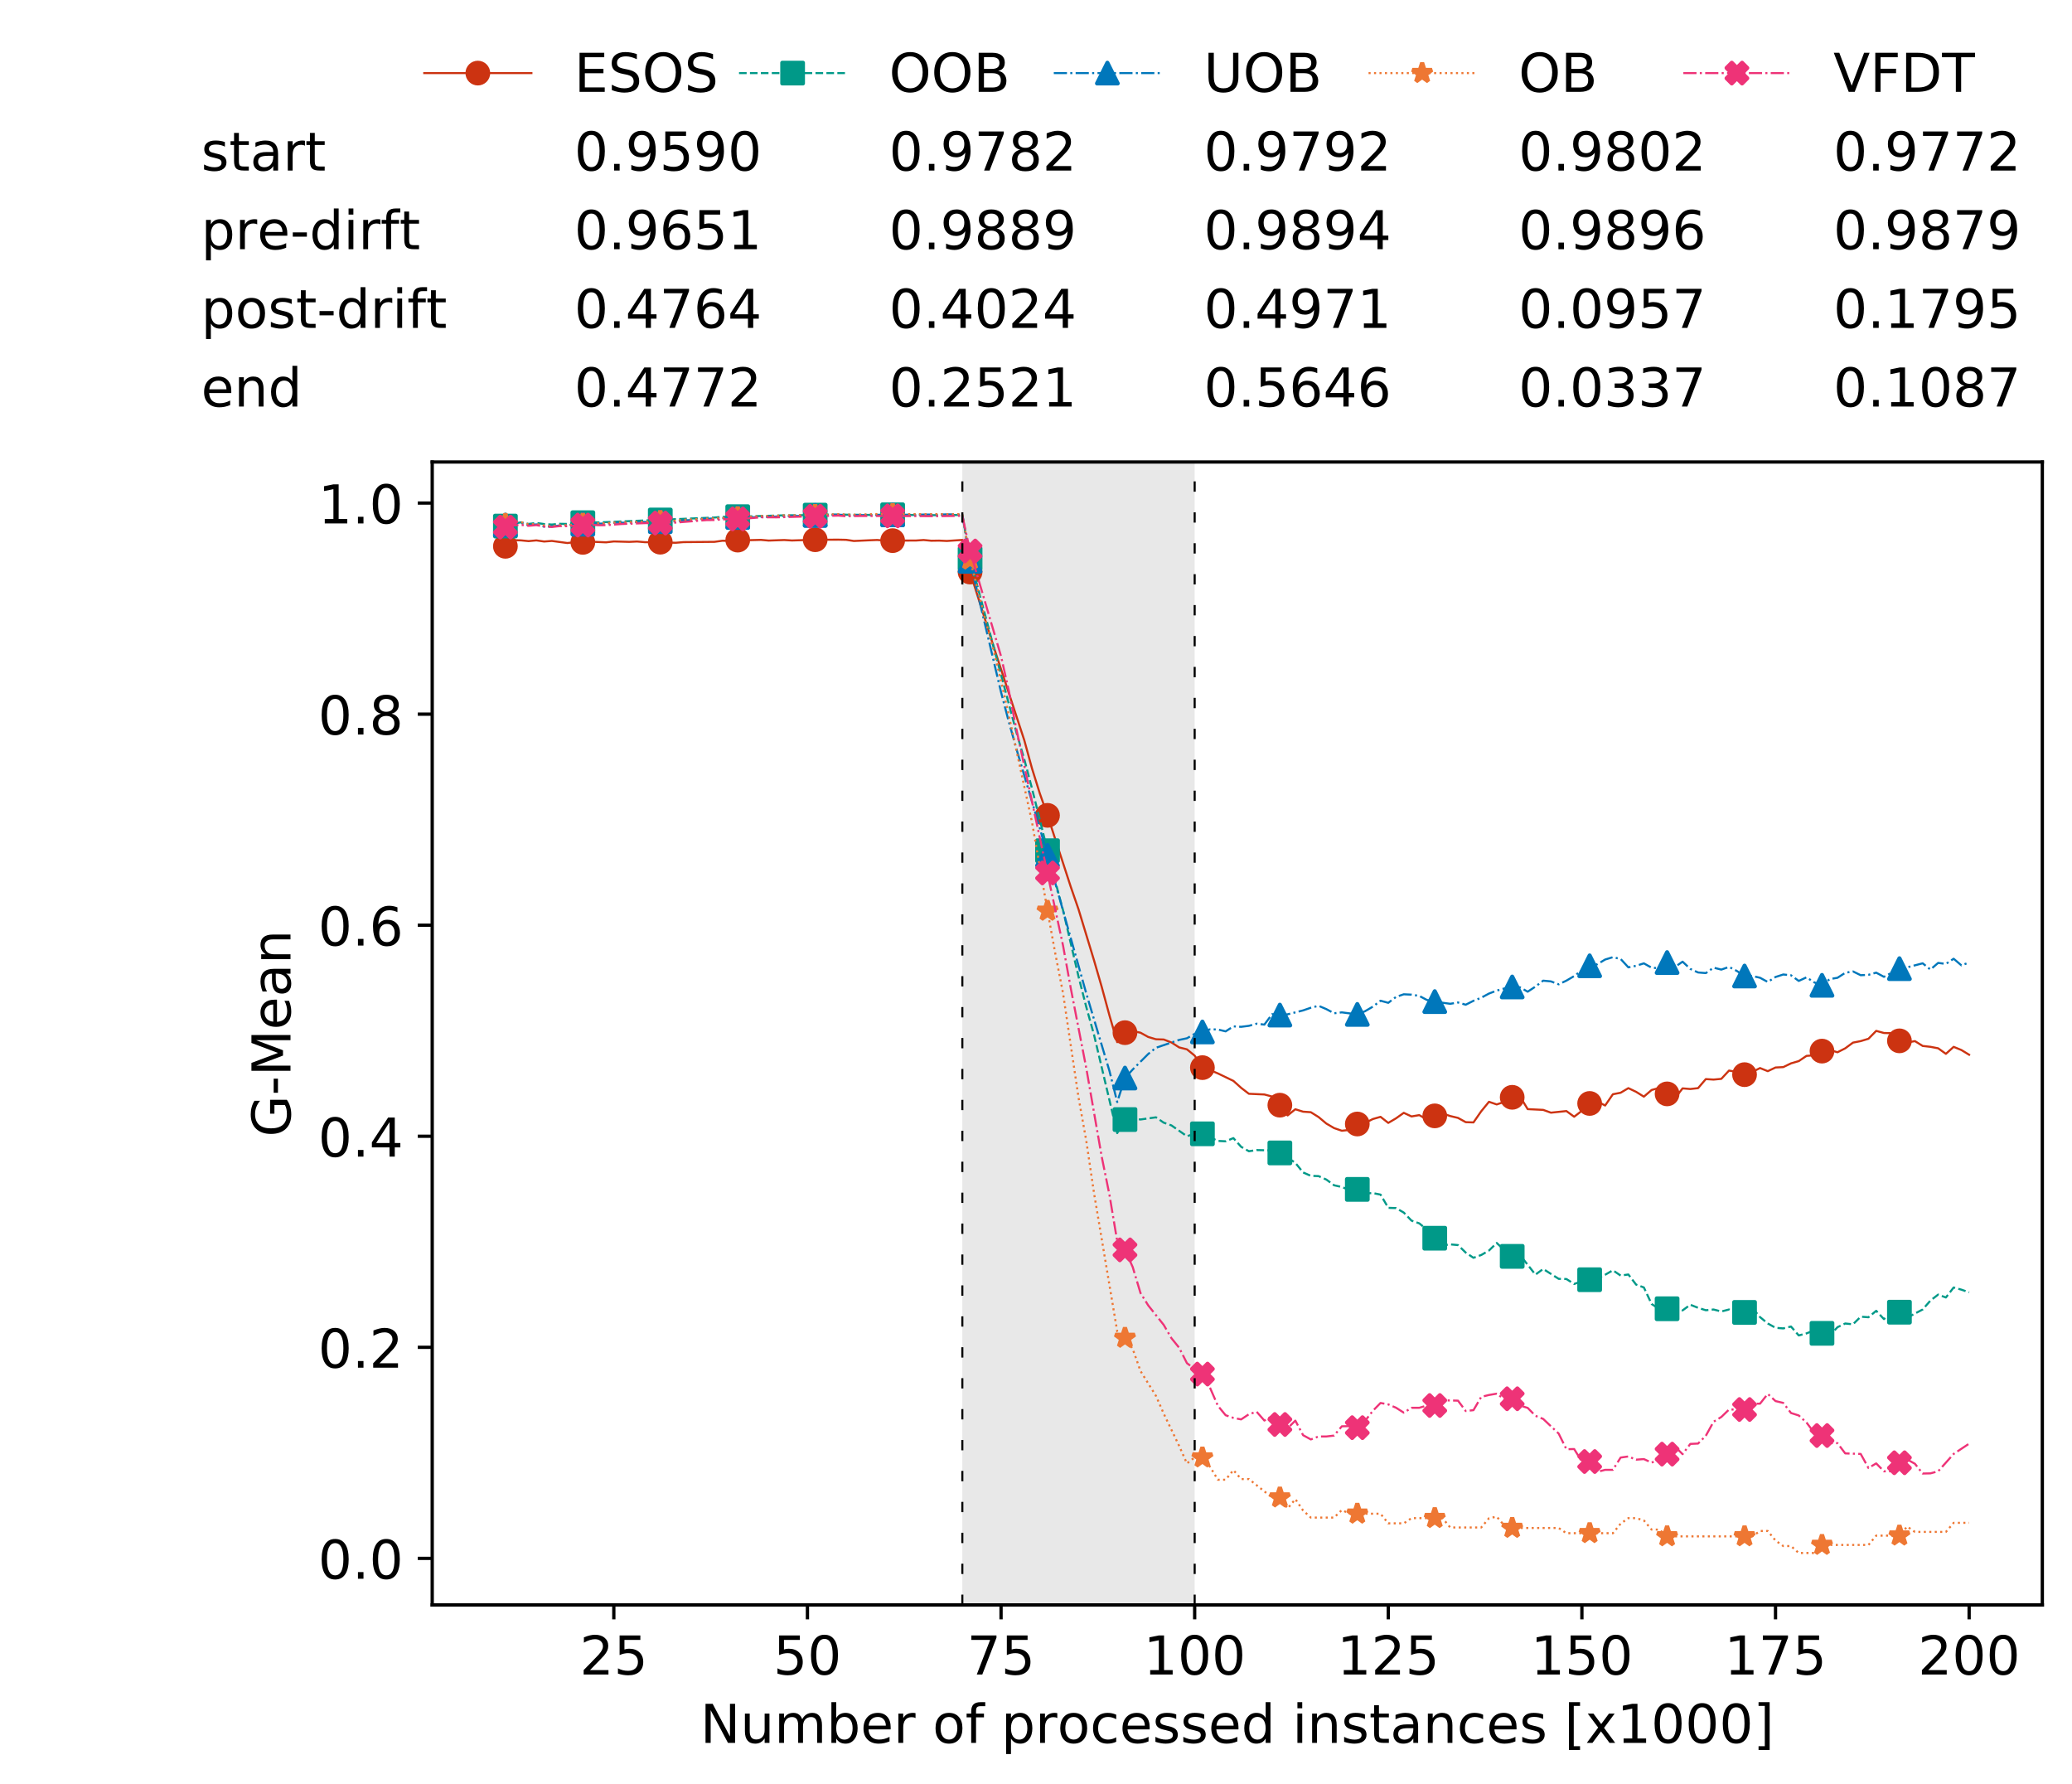 <?xml version="1.0" encoding="utf-8" standalone="no"?>
<!DOCTYPE svg PUBLIC "-//W3C//DTD SVG 1.1//EN"
  "http://www.w3.org/Graphics/SVG/1.1/DTD/svg11.dtd">
<!-- Created with matplotlib (https://matplotlib.org/) -->
<svg height="432.615pt" version="1.1" viewBox="0 0 502.65 432.615" width="502.65pt" xmlns="http://www.w3.org/2000/svg" xmlns:xlink="http://www.w3.org/1999/xlink">
 <defs>
  <style type="text/css">
*{stroke-linecap:butt;stroke-linejoin:round;white-space:pre;}
  </style>
 </defs>
 <g id="figure_1">
  <g id="patch_1">
   <path d="M 0 432.615 
L 502.65 432.615 
L 502.65 0 
L 0 0 
z
" style="fill:#ffffff;"/>
  </g>
  <g id="axes_1">
   <g id="patch_2">
    <path d="M 104.85 389.252 
L 495.45 389.252 
L 495.45 112.052 
L 104.85 112.052 
z
" style="fill:#ffffff;"/>
   </g>
   <g id="patch_3">
    <path clip-path="url(#p95a1111142)" d="M 289.817 389.252 
L 289.817 112.052 
L 233.453 112.052 
L 233.453 389.252 
z
" style="fill:#d3d3d3;opacity:0.5;"/>
   </g>
   <g id="matplotlib.axis_1">
    <g id="xtick_1">
     <g id="line2d_1">
      <defs>
       <path d="M 0 0 
L 0 3.5 
" id="m0b064cc6aa" style="stroke:#000000;stroke-width:0.8;"/>
      </defs>
      <g>
       <use style="stroke:#000000;stroke-width:0.8;" x="148.908" xlink:href="#m0b064cc6aa" y="389.252"/>
      </g>
     </g>
     <g id="text_1">
      <!-- 25 -->
      <defs>
       <path d="M 19.188 8.297 
L 53.609 8.297 
L 53.609 0 
L 7.328 0 
L 7.328 8.297 
Q 12.938 14.109 22.625 23.891 
Q 32.328 33.688 34.812 36.531 
Q 39.547 41.844 41.422 45.531 
Q 43.312 49.219 43.312 52.781 
Q 43.312 58.594 39.234 62.25 
Q 35.156 65.922 28.609 65.922 
Q 23.969 65.922 18.812 64.312 
Q 13.672 62.703 7.812 59.422 
L 7.812 69.391 
Q 13.766 71.781 18.938 73 
Q 24.125 74.219 28.422 74.219 
Q 39.75 74.219 46.484 68.547 
Q 53.219 62.891 53.219 53.422 
Q 53.219 48.922 51.531 44.891 
Q 49.859 40.875 45.406 35.406 
Q 44.188 33.984 37.641 27.219 
Q 31.109 20.453 19.188 8.297 
z
" id="DejaVuSans-50"/>
       <path d="M 10.797 72.906 
L 49.516 72.906 
L 49.516 64.594 
L 19.828 64.594 
L 19.828 46.734 
Q 21.969 47.469 24.109 47.828 
Q 26.266 48.188 28.422 48.188 
Q 40.625 48.188 47.75 41.5 
Q 54.891 34.812 54.891 23.391 
Q 54.891 11.625 47.562 5.094 
Q 40.234 -1.422 26.906 -1.422 
Q 22.312 -1.422 17.547 -0.641 
Q 12.797 0.141 7.719 1.703 
L 7.719 11.625 
Q 12.109 9.234 16.797 8.062 
Q 21.484 6.891 26.703 6.891 
Q 35.156 6.891 40.078 11.328 
Q 45.016 15.766 45.016 23.391 
Q 45.016 31 40.078 35.438 
Q 35.156 39.891 26.703 39.891 
Q 22.75 39.891 18.812 39.016 
Q 14.891 38.141 10.797 36.281 
z
" id="DejaVuSans-53"/>
      </defs>
      <g transform="translate(140.636 406.13)scale(0.13 -0.13)">
       <use xlink:href="#DejaVuSans-50"/>
       <use x="63.623" xlink:href="#DejaVuSans-53"/>
      </g>
     </g>
    </g>
    <g id="xtick_2">
     <g id="line2d_2">
      <g>
       <use style="stroke:#000000;stroke-width:0.8;" x="195.877" xlink:href="#m0b064cc6aa" y="389.252"/>
      </g>
     </g>
     <g id="text_2">
      <!-- 50 -->
      <defs>
       <path d="M 31.781 66.406 
Q 24.172 66.406 20.328 58.906 
Q 16.5 51.422 16.5 36.375 
Q 16.5 21.391 20.328 13.891 
Q 24.172 6.391 31.781 6.391 
Q 39.453 6.391 43.281 13.891 
Q 47.125 21.391 47.125 36.375 
Q 47.125 51.422 43.281 58.906 
Q 39.453 66.406 31.781 66.406 
z
M 31.781 74.219 
Q 44.047 74.219 50.516 64.516 
Q 56.984 54.828 56.984 36.375 
Q 56.984 17.969 50.516 8.266 
Q 44.047 -1.422 31.781 -1.422 
Q 19.531 -1.422 13.062 8.266 
Q 6.594 17.969 6.594 36.375 
Q 6.594 54.828 13.062 64.516 
Q 19.531 74.219 31.781 74.219 
z
" id="DejaVuSans-48"/>
      </defs>
      <g transform="translate(187.606 406.13)scale(0.13 -0.13)">
       <use xlink:href="#DejaVuSans-53"/>
       <use x="63.623" xlink:href="#DejaVuSans-48"/>
      </g>
     </g>
    </g>
    <g id="xtick_3">
     <g id="line2d_3">
      <g>
       <use style="stroke:#000000;stroke-width:0.8;" x="242.847" xlink:href="#m0b064cc6aa" y="389.252"/>
      </g>
     </g>
     <g id="text_3">
      <!-- 75 -->
      <defs>
       <path d="M 8.203 72.906 
L 55.078 72.906 
L 55.078 68.703 
L 28.609 0 
L 18.312 0 
L 43.219 64.594 
L 8.203 64.594 
z
" id="DejaVuSans-55"/>
      </defs>
      <g transform="translate(234.576 406.13)scale(0.13 -0.13)">
       <use xlink:href="#DejaVuSans-55"/>
       <use x="63.623" xlink:href="#DejaVuSans-53"/>
      </g>
     </g>
    </g>
    <g id="xtick_4">
     <g id="line2d_4">
      <g>
       <use style="stroke:#000000;stroke-width:0.8;" x="289.817" xlink:href="#m0b064cc6aa" y="389.252"/>
      </g>
     </g>
     <g id="text_4">
      <!-- 100 -->
      <defs>
       <path d="M 12.406 8.297 
L 28.516 8.297 
L 28.516 63.922 
L 10.984 60.406 
L 10.984 69.391 
L 28.422 72.906 
L 38.281 72.906 
L 38.281 8.297 
L 54.391 8.297 
L 54.391 0 
L 12.406 0 
z
" id="DejaVuSans-49"/>
      </defs>
      <g transform="translate(277.41 406.13)scale(0.13 -0.13)">
       <use xlink:href="#DejaVuSans-49"/>
       <use x="63.623" xlink:href="#DejaVuSans-48"/>
       <use x="127.246" xlink:href="#DejaVuSans-48"/>
      </g>
     </g>
    </g>
    <g id="xtick_5">
     <g id="line2d_5">
      <g>
       <use style="stroke:#000000;stroke-width:0.8;" x="336.786" xlink:href="#m0b064cc6aa" y="389.252"/>
      </g>
     </g>
     <g id="text_5">
      <!-- 125 -->
      <g transform="translate(324.379 406.13)scale(0.13 -0.13)">
       <use xlink:href="#DejaVuSans-49"/>
       <use x="63.623" xlink:href="#DejaVuSans-50"/>
       <use x="127.246" xlink:href="#DejaVuSans-53"/>
      </g>
     </g>
    </g>
    <g id="xtick_6">
     <g id="line2d_6">
      <g>
       <use style="stroke:#000000;stroke-width:0.8;" x="383.756" xlink:href="#m0b064cc6aa" y="389.252"/>
      </g>
     </g>
     <g id="text_6">
      <!-- 150 -->
      <g transform="translate(371.349 406.13)scale(0.13 -0.13)">
       <use xlink:href="#DejaVuSans-49"/>
       <use x="63.623" xlink:href="#DejaVuSans-53"/>
       <use x="127.246" xlink:href="#DejaVuSans-48"/>
      </g>
     </g>
    </g>
    <g id="xtick_7">
     <g id="line2d_7">
      <g>
       <use style="stroke:#000000;stroke-width:0.8;" x="430.726" xlink:href="#m0b064cc6aa" y="389.252"/>
      </g>
     </g>
     <g id="text_7">
      <!-- 175 -->
      <g transform="translate(418.319 406.13)scale(0.13 -0.13)">
       <use xlink:href="#DejaVuSans-49"/>
       <use x="63.623" xlink:href="#DejaVuSans-55"/>
       <use x="127.246" xlink:href="#DejaVuSans-53"/>
      </g>
     </g>
    </g>
    <g id="xtick_8">
     <g id="line2d_8">
      <g>
       <use style="stroke:#000000;stroke-width:0.8;" x="477.695" xlink:href="#m0b064cc6aa" y="389.252"/>
      </g>
     </g>
     <g id="text_8">
      <!-- 200 -->
      <g transform="translate(465.289 406.13)scale(0.13 -0.13)">
       <use xlink:href="#DejaVuSans-50"/>
       <use x="63.623" xlink:href="#DejaVuSans-48"/>
       <use x="127.246" xlink:href="#DejaVuSans-48"/>
      </g>
     </g>
    </g>
    <g id="text_9">
     <!-- Number of processed instances [x1000] -->
     <defs>
      <path d="M 9.812 72.906 
L 23.094 72.906 
L 55.422 11.922 
L 55.422 72.906 
L 64.984 72.906 
L 64.984 0 
L 51.703 0 
L 19.391 60.984 
L 19.391 0 
L 9.812 0 
z
" id="DejaVuSans-78"/>
      <path d="M 8.5 21.578 
L 8.5 54.688 
L 17.484 54.688 
L 17.484 21.922 
Q 17.484 14.156 20.5 10.266 
Q 23.531 6.391 29.594 6.391 
Q 36.859 6.391 41.078 11.031 
Q 45.312 15.672 45.312 23.688 
L 45.312 54.688 
L 54.297 54.688 
L 54.297 0 
L 45.312 0 
L 45.312 8.406 
Q 42.047 3.422 37.719 1 
Q 33.406 -1.422 27.688 -1.422 
Q 18.266 -1.422 13.375 4.438 
Q 8.5 10.297 8.5 21.578 
z
M 31.109 56 
z
" id="DejaVuSans-117"/>
      <path d="M 52 44.188 
Q 55.375 50.25 60.062 53.125 
Q 64.75 56 71.094 56 
Q 79.641 56 84.281 50.016 
Q 88.922 44.047 88.922 33.016 
L 88.922 0 
L 79.891 0 
L 79.891 32.719 
Q 79.891 40.578 77.094 44.375 
Q 74.312 48.188 68.609 48.188 
Q 61.625 48.188 57.562 43.547 
Q 53.516 38.922 53.516 30.906 
L 53.516 0 
L 44.484 0 
L 44.484 32.719 
Q 44.484 40.625 41.703 44.406 
Q 38.922 48.188 33.109 48.188 
Q 26.219 48.188 22.156 43.531 
Q 18.109 38.875 18.109 30.906 
L 18.109 0 
L 9.078 0 
L 9.078 54.688 
L 18.109 54.688 
L 18.109 46.188 
Q 21.188 51.219 25.484 53.609 
Q 29.781 56 35.688 56 
Q 41.656 56 45.828 52.969 
Q 50 49.953 52 44.188 
z
" id="DejaVuSans-109"/>
      <path d="M 48.688 27.297 
Q 48.688 37.203 44.609 42.844 
Q 40.531 48.484 33.406 48.484 
Q 26.266 48.484 22.188 42.844 
Q 18.109 37.203 18.109 27.297 
Q 18.109 17.391 22.188 11.75 
Q 26.266 6.109 33.406 6.109 
Q 40.531 6.109 44.609 11.75 
Q 48.688 17.391 48.688 27.297 
z
M 18.109 46.391 
Q 20.953 51.266 25.266 53.625 
Q 29.594 56 35.594 56 
Q 45.562 56 51.781 48.094 
Q 58.016 40.188 58.016 27.297 
Q 58.016 14.406 51.781 6.484 
Q 45.562 -1.422 35.594 -1.422 
Q 29.594 -1.422 25.266 0.953 
Q 20.953 3.328 18.109 8.203 
L 18.109 0 
L 9.078 0 
L 9.078 75.984 
L 18.109 75.984 
z
" id="DejaVuSans-98"/>
      <path d="M 56.203 29.594 
L 56.203 25.203 
L 14.891 25.203 
Q 15.484 15.922 20.484 11.062 
Q 25.484 6.203 34.422 6.203 
Q 39.594 6.203 44.453 7.469 
Q 49.312 8.734 54.109 11.281 
L 54.109 2.781 
Q 49.266 0.734 44.188 -0.344 
Q 39.109 -1.422 33.891 -1.422 
Q 20.797 -1.422 13.156 6.188 
Q 5.516 13.812 5.516 26.812 
Q 5.516 40.234 12.766 48.109 
Q 20.016 56 32.328 56 
Q 43.359 56 49.781 48.891 
Q 56.203 41.797 56.203 29.594 
z
M 47.219 32.234 
Q 47.125 39.594 43.094 43.984 
Q 39.062 48.391 32.422 48.391 
Q 24.906 48.391 20.391 44.141 
Q 15.875 39.891 15.188 32.172 
z
" id="DejaVuSans-101"/>
      <path d="M 41.109 46.297 
Q 39.594 47.172 37.812 47.578 
Q 36.031 48 33.891 48 
Q 26.266 48 22.188 43.047 
Q 18.109 38.094 18.109 28.812 
L 18.109 0 
L 9.078 0 
L 9.078 54.688 
L 18.109 54.688 
L 18.109 46.188 
Q 20.953 51.172 25.484 53.578 
Q 30.031 56 36.531 56 
Q 37.453 56 38.578 55.875 
Q 39.703 55.766 41.062 55.516 
z
" id="DejaVuSans-114"/>
      <path id="DejaVuSans-32"/>
      <path d="M 30.609 48.391 
Q 23.391 48.391 19.188 42.75 
Q 14.984 37.109 14.984 27.297 
Q 14.984 17.484 19.156 11.844 
Q 23.344 6.203 30.609 6.203 
Q 37.797 6.203 41.984 11.859 
Q 46.188 17.531 46.188 27.297 
Q 46.188 37.016 41.984 42.703 
Q 37.797 48.391 30.609 48.391 
z
M 30.609 56 
Q 42.328 56 49.016 48.375 
Q 55.719 40.766 55.719 27.297 
Q 55.719 13.875 49.016 6.219 
Q 42.328 -1.422 30.609 -1.422 
Q 18.844 -1.422 12.172 6.219 
Q 5.516 13.875 5.516 27.297 
Q 5.516 40.766 12.172 48.375 
Q 18.844 56 30.609 56 
z
" id="DejaVuSans-111"/>
      <path d="M 37.109 75.984 
L 37.109 68.5 
L 28.516 68.5 
Q 23.688 68.5 21.797 66.547 
Q 19.922 64.594 19.922 59.516 
L 19.922 54.688 
L 34.719 54.688 
L 34.719 47.703 
L 19.922 47.703 
L 19.922 0 
L 10.891 0 
L 10.891 47.703 
L 2.297 47.703 
L 2.297 54.688 
L 10.891 54.688 
L 10.891 58.5 
Q 10.891 67.625 15.141 71.797 
Q 19.391 75.984 28.609 75.984 
z
" id="DejaVuSans-102"/>
      <path d="M 18.109 8.203 
L 18.109 -20.797 
L 9.078 -20.797 
L 9.078 54.688 
L 18.109 54.688 
L 18.109 46.391 
Q 20.953 51.266 25.266 53.625 
Q 29.594 56 35.594 56 
Q 45.562 56 51.781 48.094 
Q 58.016 40.188 58.016 27.297 
Q 58.016 14.406 51.781 6.484 
Q 45.562 -1.422 35.594 -1.422 
Q 29.594 -1.422 25.266 0.953 
Q 20.953 3.328 18.109 8.203 
z
M 48.688 27.297 
Q 48.688 37.203 44.609 42.844 
Q 40.531 48.484 33.406 48.484 
Q 26.266 48.484 22.188 42.844 
Q 18.109 37.203 18.109 27.297 
Q 18.109 17.391 22.188 11.75 
Q 26.266 6.109 33.406 6.109 
Q 40.531 6.109 44.609 11.75 
Q 48.688 17.391 48.688 27.297 
z
" id="DejaVuSans-112"/>
      <path d="M 48.781 52.594 
L 48.781 44.188 
Q 44.969 46.297 41.141 47.344 
Q 37.312 48.391 33.406 48.391 
Q 24.656 48.391 19.812 42.844 
Q 14.984 37.312 14.984 27.297 
Q 14.984 17.281 19.812 11.734 
Q 24.656 6.203 33.406 6.203 
Q 37.312 6.203 41.141 7.25 
Q 44.969 8.297 48.781 10.406 
L 48.781 2.094 
Q 45.016 0.344 40.984 -0.531 
Q 36.969 -1.422 32.422 -1.422 
Q 20.062 -1.422 12.781 6.344 
Q 5.516 14.109 5.516 27.297 
Q 5.516 40.672 12.859 48.328 
Q 20.219 56 33.016 56 
Q 37.156 56 41.109 55.141 
Q 45.062 54.297 48.781 52.594 
z
" id="DejaVuSans-99"/>
      <path d="M 44.281 53.078 
L 44.281 44.578 
Q 40.484 46.531 36.375 47.5 
Q 32.281 48.484 27.875 48.484 
Q 21.188 48.484 17.844 46.438 
Q 14.5 44.391 14.5 40.281 
Q 14.5 37.156 16.891 35.375 
Q 19.281 33.594 26.516 31.984 
L 29.594 31.297 
Q 39.156 29.25 43.188 25.516 
Q 47.219 21.781 47.219 15.094 
Q 47.219 7.469 41.188 3.016 
Q 35.156 -1.422 24.609 -1.422 
Q 20.219 -1.422 15.453 -0.562 
Q 10.688 0.297 5.422 2 
L 5.422 11.281 
Q 10.406 8.688 15.234 7.391 
Q 20.062 6.109 24.812 6.109 
Q 31.156 6.109 34.562 8.281 
Q 37.984 10.453 37.984 14.406 
Q 37.984 18.062 35.516 20.016 
Q 33.062 21.969 24.703 23.781 
L 21.578 24.516 
Q 13.234 26.266 9.516 29.906 
Q 5.812 33.547 5.812 39.891 
Q 5.812 47.609 11.281 51.797 
Q 16.75 56 26.812 56 
Q 31.781 56 36.172 55.266 
Q 40.578 54.547 44.281 53.078 
z
" id="DejaVuSans-115"/>
      <path d="M 45.406 46.391 
L 45.406 75.984 
L 54.391 75.984 
L 54.391 0 
L 45.406 0 
L 45.406 8.203 
Q 42.578 3.328 38.25 0.953 
Q 33.938 -1.422 27.875 -1.422 
Q 17.969 -1.422 11.734 6.484 
Q 5.516 14.406 5.516 27.297 
Q 5.516 40.188 11.734 48.094 
Q 17.969 56 27.875 56 
Q 33.938 56 38.25 53.625 
Q 42.578 51.266 45.406 46.391 
z
M 14.797 27.297 
Q 14.797 17.391 18.875 11.75 
Q 22.953 6.109 30.078 6.109 
Q 37.203 6.109 41.297 11.75 
Q 45.406 17.391 45.406 27.297 
Q 45.406 37.203 41.297 42.844 
Q 37.203 48.484 30.078 48.484 
Q 22.953 48.484 18.875 42.844 
Q 14.797 37.203 14.797 27.297 
z
" id="DejaVuSans-100"/>
      <path d="M 9.422 54.688 
L 18.406 54.688 
L 18.406 0 
L 9.422 0 
z
M 9.422 75.984 
L 18.406 75.984 
L 18.406 64.594 
L 9.422 64.594 
z
" id="DejaVuSans-105"/>
      <path d="M 54.891 33.016 
L 54.891 0 
L 45.906 0 
L 45.906 32.719 
Q 45.906 40.484 42.875 44.328 
Q 39.844 48.188 33.797 48.188 
Q 26.516 48.188 22.312 43.547 
Q 18.109 38.922 18.109 30.906 
L 18.109 0 
L 9.078 0 
L 9.078 54.688 
L 18.109 54.688 
L 18.109 46.188 
Q 21.344 51.125 25.703 53.562 
Q 30.078 56 35.797 56 
Q 45.219 56 50.047 50.172 
Q 54.891 44.344 54.891 33.016 
z
" id="DejaVuSans-110"/>
      <path d="M 18.312 70.219 
L 18.312 54.688 
L 36.812 54.688 
L 36.812 47.703 
L 18.312 47.703 
L 18.312 18.016 
Q 18.312 11.328 20.141 9.422 
Q 21.969 7.516 27.594 7.516 
L 36.812 7.516 
L 36.812 0 
L 27.594 0 
Q 17.188 0 13.234 3.875 
Q 9.281 7.766 9.281 18.016 
L 9.281 47.703 
L 2.688 47.703 
L 2.688 54.688 
L 9.281 54.688 
L 9.281 70.219 
z
" id="DejaVuSans-116"/>
      <path d="M 34.281 27.484 
Q 23.391 27.484 19.188 25 
Q 14.984 22.516 14.984 16.5 
Q 14.984 11.719 18.141 8.906 
Q 21.297 6.109 26.703 6.109 
Q 34.188 6.109 38.703 11.406 
Q 43.219 16.703 43.219 25.484 
L 43.219 27.484 
z
M 52.203 31.203 
L 52.203 0 
L 43.219 0 
L 43.219 8.297 
Q 40.141 3.328 35.547 0.953 
Q 30.953 -1.422 24.312 -1.422 
Q 15.922 -1.422 10.953 3.297 
Q 6 8.016 6 15.922 
Q 6 25.141 12.172 29.828 
Q 18.359 34.516 30.609 34.516 
L 43.219 34.516 
L 43.219 35.406 
Q 43.219 41.609 39.141 45 
Q 35.062 48.391 27.688 48.391 
Q 23 48.391 18.547 47.266 
Q 14.109 46.141 10.016 43.891 
L 10.016 52.203 
Q 14.938 54.109 19.578 55.047 
Q 24.219 56 28.609 56 
Q 40.484 56 46.344 49.844 
Q 52.203 43.703 52.203 31.203 
z
" id="DejaVuSans-97"/>
      <path d="M 8.594 75.984 
L 29.297 75.984 
L 29.297 69 
L 17.578 69 
L 17.578 -6.203 
L 29.297 -6.203 
L 29.297 -13.188 
L 8.594 -13.188 
z
" id="DejaVuSans-91"/>
      <path d="M 54.891 54.688 
L 35.109 28.078 
L 55.906 0 
L 45.312 0 
L 29.391 21.484 
L 13.484 0 
L 2.875 0 
L 24.125 28.609 
L 4.688 54.688 
L 15.281 54.688 
L 29.781 35.203 
L 44.281 54.688 
z
" id="DejaVuSans-120"/>
      <path d="M 30.422 75.984 
L 30.422 -13.188 
L 9.719 -13.188 
L 9.719 -6.203 
L 21.391 -6.203 
L 21.391 69 
L 9.719 69 
L 9.719 75.984 
z
" id="DejaVuSans-93"/>
     </defs>
     <g transform="translate(169.881 422.711)scale(0.13 -0.13)">
      <use xlink:href="#DejaVuSans-78"/>
      <use x="74.805" xlink:href="#DejaVuSans-117"/>
      <use x="138.184" xlink:href="#DejaVuSans-109"/>
      <use x="235.596" xlink:href="#DejaVuSans-98"/>
      <use x="299.072" xlink:href="#DejaVuSans-101"/>
      <use x="360.596" xlink:href="#DejaVuSans-114"/>
      <use x="401.709" xlink:href="#DejaVuSans-32"/>
      <use x="433.496" xlink:href="#DejaVuSans-111"/>
      <use x="494.678" xlink:href="#DejaVuSans-102"/>
      <use x="529.883" xlink:href="#DejaVuSans-32"/>
      <use x="561.67" xlink:href="#DejaVuSans-112"/>
      <use x="625.146" xlink:href="#DejaVuSans-114"/>
      <use x="666.229" xlink:href="#DejaVuSans-111"/>
      <use x="727.41" xlink:href="#DejaVuSans-99"/>
      <use x="782.391" xlink:href="#DejaVuSans-101"/>
      <use x="843.914" xlink:href="#DejaVuSans-115"/>
      <use x="896.014" xlink:href="#DejaVuSans-115"/>
      <use x="948.113" xlink:href="#DejaVuSans-101"/>
      <use x="1009.637" xlink:href="#DejaVuSans-100"/>
      <use x="1073.113" xlink:href="#DejaVuSans-32"/>
      <use x="1104.9" xlink:href="#DejaVuSans-105"/>
      <use x="1132.684" xlink:href="#DejaVuSans-110"/>
      <use x="1196.062" xlink:href="#DejaVuSans-115"/>
      <use x="1248.162" xlink:href="#DejaVuSans-116"/>
      <use x="1287.371" xlink:href="#DejaVuSans-97"/>
      <use x="1348.65" xlink:href="#DejaVuSans-110"/>
      <use x="1412.029" xlink:href="#DejaVuSans-99"/>
      <use x="1467.01" xlink:href="#DejaVuSans-101"/>
      <use x="1528.533" xlink:href="#DejaVuSans-115"/>
      <use x="1580.633" xlink:href="#DejaVuSans-32"/>
      <use x="1612.42" xlink:href="#DejaVuSans-91"/>
      <use x="1651.434" xlink:href="#DejaVuSans-120"/>
      <use x="1710.613" xlink:href="#DejaVuSans-49"/>
      <use x="1774.236" xlink:href="#DejaVuSans-48"/>
      <use x="1837.859" xlink:href="#DejaVuSans-48"/>
      <use x="1901.482" xlink:href="#DejaVuSans-48"/>
      <use x="1965.105" xlink:href="#DejaVuSans-93"/>
     </g>
    </g>
   </g>
   <g id="matplotlib.axis_2">
    <g id="ytick_1">
     <g id="line2d_9">
      <defs>
       <path d="M 0 0 
L -3.5 0 
" id="m6e4af7f869" style="stroke:#000000;stroke-width:0.8;"/>
      </defs>
      <g>
       <use style="stroke:#000000;stroke-width:0.8;" x="104.85" xlink:href="#m6e4af7f869" y="377.96"/>
      </g>
     </g>
     <g id="text_10">
      <!-- 0.0 -->
      <defs>
       <path d="M 10.688 12.406 
L 21 12.406 
L 21 0 
L 10.688 0 
z
" id="DejaVuSans-46"/>
      </defs>
      <g transform="translate(77.176 382.899)scale(0.13 -0.13)">
       <use xlink:href="#DejaVuSans-48"/>
       <use x="63.623" xlink:href="#DejaVuSans-46"/>
       <use x="95.41" xlink:href="#DejaVuSans-48"/>
      </g>
     </g>
    </g>
    <g id="ytick_2">
     <g id="line2d_10">
      <g>
       <use style="stroke:#000000;stroke-width:0.8;" x="104.85" xlink:href="#m6e4af7f869" y="326.77"/>
      </g>
     </g>
     <g id="text_11">
      <!-- 0.2 -->
      <g transform="translate(77.176 331.709)scale(0.13 -0.13)">
       <use xlink:href="#DejaVuSans-48"/>
       <use x="63.623" xlink:href="#DejaVuSans-46"/>
       <use x="95.41" xlink:href="#DejaVuSans-50"/>
      </g>
     </g>
    </g>
    <g id="ytick_3">
     <g id="line2d_11">
      <g>
       <use style="stroke:#000000;stroke-width:0.8;" x="104.85" xlink:href="#m6e4af7f869" y="275.581"/>
      </g>
     </g>
     <g id="text_12">
      <!-- 0.4 -->
      <defs>
       <path d="M 37.797 64.312 
L 12.891 25.391 
L 37.797 25.391 
z
M 35.203 72.906 
L 47.609 72.906 
L 47.609 25.391 
L 58.016 25.391 
L 58.016 17.188 
L 47.609 17.188 
L 47.609 0 
L 37.797 0 
L 37.797 17.188 
L 4.891 17.188 
L 4.891 26.703 
z
" id="DejaVuSans-52"/>
      </defs>
      <g transform="translate(77.176 280.52)scale(0.13 -0.13)">
       <use xlink:href="#DejaVuSans-48"/>
       <use x="63.623" xlink:href="#DejaVuSans-46"/>
       <use x="95.41" xlink:href="#DejaVuSans-52"/>
      </g>
     </g>
    </g>
    <g id="ytick_4">
     <g id="line2d_12">
      <g>
       <use style="stroke:#000000;stroke-width:0.8;" x="104.85" xlink:href="#m6e4af7f869" y="224.391"/>
      </g>
     </g>
     <g id="text_13">
      <!-- 0.6 -->
      <defs>
       <path d="M 33.016 40.375 
Q 26.375 40.375 22.484 35.828 
Q 18.609 31.297 18.609 23.391 
Q 18.609 15.531 22.484 10.953 
Q 26.375 6.391 33.016 6.391 
Q 39.656 6.391 43.531 10.953 
Q 47.406 15.531 47.406 23.391 
Q 47.406 31.297 43.531 35.828 
Q 39.656 40.375 33.016 40.375 
z
M 52.594 71.297 
L 52.594 62.312 
Q 48.875 64.062 45.094 64.984 
Q 41.312 65.922 37.594 65.922 
Q 27.828 65.922 22.672 59.328 
Q 17.531 52.734 16.797 39.406 
Q 19.672 43.656 24.016 45.922 
Q 28.375 48.188 33.594 48.188 
Q 44.578 48.188 50.953 41.516 
Q 57.328 34.859 57.328 23.391 
Q 57.328 12.156 50.688 5.359 
Q 44.047 -1.422 33.016 -1.422 
Q 20.359 -1.422 13.672 8.266 
Q 6.984 17.969 6.984 36.375 
Q 6.984 53.656 15.188 63.938 
Q 23.391 74.219 37.203 74.219 
Q 40.922 74.219 44.703 73.484 
Q 48.484 72.75 52.594 71.297 
z
" id="DejaVuSans-54"/>
      </defs>
      <g transform="translate(77.176 229.33)scale(0.13 -0.13)">
       <use xlink:href="#DejaVuSans-48"/>
       <use x="63.623" xlink:href="#DejaVuSans-46"/>
       <use x="95.41" xlink:href="#DejaVuSans-54"/>
      </g>
     </g>
    </g>
    <g id="ytick_5">
     <g id="line2d_13">
      <g>
       <use style="stroke:#000000;stroke-width:0.8;" x="104.85" xlink:href="#m6e4af7f869" y="173.202"/>
      </g>
     </g>
     <g id="text_14">
      <!-- 0.8 -->
      <defs>
       <path d="M 31.781 34.625 
Q 24.75 34.625 20.719 30.859 
Q 16.703 27.094 16.703 20.516 
Q 16.703 13.922 20.719 10.156 
Q 24.75 6.391 31.781 6.391 
Q 38.812 6.391 42.859 10.172 
Q 46.922 13.969 46.922 20.516 
Q 46.922 27.094 42.891 30.859 
Q 38.875 34.625 31.781 34.625 
z
M 21.922 38.812 
Q 15.578 40.375 12.031 44.719 
Q 8.5 49.078 8.5 55.328 
Q 8.5 64.062 14.719 69.141 
Q 20.953 74.219 31.781 74.219 
Q 42.672 74.219 48.875 69.141 
Q 55.078 64.062 55.078 55.328 
Q 55.078 49.078 51.531 44.719 
Q 48 40.375 41.703 38.812 
Q 48.828 37.156 52.797 32.312 
Q 56.781 27.484 56.781 20.516 
Q 56.781 9.906 50.312 4.234 
Q 43.844 -1.422 31.781 -1.422 
Q 19.734 -1.422 13.25 4.234 
Q 6.781 9.906 6.781 20.516 
Q 6.781 27.484 10.781 32.312 
Q 14.797 37.156 21.922 38.812 
z
M 18.312 54.391 
Q 18.312 48.734 21.844 45.562 
Q 25.391 42.391 31.781 42.391 
Q 38.141 42.391 41.719 45.562 
Q 45.312 48.734 45.312 54.391 
Q 45.312 60.062 41.719 63.234 
Q 38.141 66.406 31.781 66.406 
Q 25.391 66.406 21.844 63.234 
Q 18.312 60.062 18.312 54.391 
z
" id="DejaVuSans-56"/>
      </defs>
      <g transform="translate(77.176 178.141)scale(0.13 -0.13)">
       <use xlink:href="#DejaVuSans-48"/>
       <use x="63.623" xlink:href="#DejaVuSans-46"/>
       <use x="95.41" xlink:href="#DejaVuSans-56"/>
      </g>
     </g>
    </g>
    <g id="ytick_6">
     <g id="line2d_14">
      <g>
       <use style="stroke:#000000;stroke-width:0.8;" x="104.85" xlink:href="#m6e4af7f869" y="122.012"/>
      </g>
     </g>
     <g id="text_15">
      <!-- 1.0 -->
      <g transform="translate(77.176 126.951)scale(0.13 -0.13)">
       <use xlink:href="#DejaVuSans-49"/>
       <use x="63.623" xlink:href="#DejaVuSans-46"/>
       <use x="95.41" xlink:href="#DejaVuSans-48"/>
      </g>
     </g>
    </g>
    <g id="text_16">
     <!-- G-Mean -->
     <defs>
      <path d="M 59.516 10.406 
L 59.516 29.984 
L 43.406 29.984 
L 43.406 38.094 
L 69.281 38.094 
L 69.281 6.781 
Q 63.578 2.734 56.688 0.656 
Q 49.812 -1.422 42 -1.422 
Q 24.906 -1.422 15.25 8.562 
Q 5.609 18.562 5.609 36.375 
Q 5.609 54.25 15.25 64.234 
Q 24.906 74.219 42 74.219 
Q 49.125 74.219 55.547 72.453 
Q 61.969 70.703 67.391 67.281 
L 67.391 56.781 
Q 61.922 61.422 55.766 63.766 
Q 49.609 66.109 42.828 66.109 
Q 29.438 66.109 22.719 58.641 
Q 16.016 51.172 16.016 36.375 
Q 16.016 21.625 22.719 14.156 
Q 29.438 6.688 42.828 6.688 
Q 48.047 6.688 52.141 7.594 
Q 56.25 8.5 59.516 10.406 
z
" id="DejaVuSans-71"/>
      <path d="M 4.891 31.391 
L 31.203 31.391 
L 31.203 23.391 
L 4.891 23.391 
z
" id="DejaVuSans-45"/>
      <path d="M 9.812 72.906 
L 24.516 72.906 
L 43.109 23.297 
L 61.812 72.906 
L 76.516 72.906 
L 76.516 0 
L 66.891 0 
L 66.891 64.016 
L 48.094 14.016 
L 38.188 14.016 
L 19.391 64.016 
L 19.391 0 
L 9.812 0 
z
" id="DejaVuSans-77"/>
     </defs>
     <g transform="translate(70.472 275.744)rotate(-90)scale(0.13 -0.13)">
      <use xlink:href="#DejaVuSans-71"/>
      <use x="77.49" xlink:href="#DejaVuSans-45"/>
      <use x="113.574" xlink:href="#DejaVuSans-77"/>
      <use x="199.854" xlink:href="#DejaVuSans-101"/>
      <use x="261.377" xlink:href="#DejaVuSans-97"/>
      <use x="322.656" xlink:href="#DejaVuSans-110"/>
     </g>
    </g>
   </g>
   <g id="line2d_15"/>
   <g id="line2d_16"/>
   <g id="line2d_17"/>
   <g id="line2d_18"/>
   <g id="line2d_19"/>
   <g id="line2d_20">
    <path clip-path="url(#p95a1111142)" d="M 122.605 132.495 
L 124.483 131.007 
L 126.362 131.058 
L 128.241 131.24 
L 130.12 131.066 
L 131.998 131.336 
L 133.877 131.196 
L 137.635 131.701 
L 139.514 131.477 
L 141.392 131.543 
L 143.271 131.375 
L 147.029 131.534 
L 148.908 131.318 
L 152.665 131.421 
L 154.544 131.335 
L 156.423 131.495 
L 163.938 131.636 
L 165.817 131.484 
L 173.332 131.413 
L 175.211 131.154 
L 177.089 131.17 
L 178.968 130.996 
L 180.847 131.035 
L 184.605 130.937 
L 186.483 131.107 
L 190.241 130.972 
L 192.12 131.086 
L 197.756 130.906 
L 203.392 130.888 
L 205.271 130.927 
L 207.15 131.207 
L 210.908 131.038 
L 212.786 130.963 
L 214.665 131.116 
L 222.18 131.099 
L 224.059 130.971 
L 225.938 131.148 
L 227.817 131.118 
L 229.695 131.203 
L 233.453 130.956 
L 235.332 138.739 
L 240.968 156.584 
L 248.483 179.532 
L 250.362 186.399 
L 252.241 192.41 
L 254.12 197.752 
L 259.756 215.074 
L 261.635 220.52 
L 265.392 232.887 
L 267.271 239.365 
L 269.15 246.297 
L 271.029 252.761 
L 272.908 250.457 
L 274.786 250.068 
L 276.665 250.461 
L 278.544 251.496 
L 280.423 252.057 
L 282.302 252.114 
L 284.18 252.833 
L 286.059 254.034 
L 287.938 254.5 
L 289.817 256.022 
L 291.695 258.937 
L 293.574 259.552 
L 295.453 260.342 
L 299.211 262.155 
L 301.089 263.837 
L 302.968 265.278 
L 306.726 265.449 
L 308.605 265.948 
L 310.483 268.042 
L 312.362 270.532 
L 314.241 269.031 
L 316.12 269.621 
L 317.998 269.751 
L 319.877 270.924 
L 321.756 272.496 
L 323.635 273.598 
L 325.514 274.245 
L 327.392 274.039 
L 329.271 272.608 
L 331.15 272.373 
L 333.029 271.408 
L 334.908 270.87 
L 336.786 272.344 
L 338.665 271.232 
L 340.544 269.899 
L 342.423 270.775 
L 344.302 270.455 
L 346.18 271.519 
L 348.059 270.639 
L 349.938 270.048 
L 351.817 270.681 
L 353.695 271.127 
L 355.574 272.163 
L 357.453 272.225 
L 359.332 269.522 
L 361.211 267.223 
L 363.089 267.866 
L 364.968 267.234 
L 366.847 266.135 
L 368.726 265.9 
L 370.605 269.002 
L 374.362 269.185 
L 376.241 269.86 
L 379.998 269.471 
L 381.877 270.845 
L 383.756 269.402 
L 385.635 267.624 
L 387.514 267.13 
L 389.392 268.127 
L 391.271 265.393 
L 393.15 265.028 
L 395.029 263.912 
L 396.908 264.807 
L 398.786 265.975 
L 400.665 264.363 
L 402.544 263.846 
L 404.423 265.306 
L 406.302 266.392 
L 408.18 263.967 
L 410.059 264.122 
L 411.938 263.911 
L 413.817 261.716 
L 415.695 261.835 
L 417.574 261.661 
L 419.453 259.648 
L 421.332 259.992 
L 423.211 260.641 
L 425.089 259.991 
L 426.968 259.04 
L 428.847 259.795 
L 430.726 258.906 
L 432.605 258.808 
L 434.483 257.901 
L 436.362 257.353 
L 438.241 256.088 
L 440.12 255.939 
L 441.998 254.93 
L 443.877 254.641 
L 445.756 255.21 
L 447.635 254.257 
L 449.514 252.872 
L 451.392 252.503 
L 453.271 251.935 
L 455.15 250.022 
L 457.029 250.535 
L 458.908 250.587 
L 460.786 252.441 
L 462.665 252.854 
L 464.544 252.504 
L 466.423 253.677 
L 468.302 253.887 
L 470.18 254.248 
L 472.059 255.591 
L 473.938 253.897 
L 475.817 254.668 
L 477.695 255.81 
L 477.695 255.81 
" style="fill:none;stroke:#cc3311;stroke-linecap:square;stroke-width:0.5;"/>
    <defs>
     <path d="M 0 2.5 
C 0.663 2.5 1.299 2.237 1.768 1.768 
C 2.237 1.299 2.5 0.663 2.5 0 
C 2.5 -0.663 2.237 -1.299 1.768 -1.768 
C 1.299 -2.237 0.663 -2.5 0 -2.5 
C -0.663 -2.5 -1.299 -2.237 -1.768 -1.768 
C -2.237 -1.299 -2.5 -0.663 -2.5 0 
C -2.5 0.663 -2.237 1.299 -1.768 1.768 
C -1.299 2.237 -0.663 2.5 0 2.5 
z
" id="m730aab2e4c" style="stroke:#cc3311;"/>
    </defs>
    <g clip-path="url(#p95a1111142)">
     <use style="fill:#cc3311;stroke:#cc3311;" x="122.605" xlink:href="#m730aab2e4c" y="132.495"/>
     <use style="fill:#cc3311;stroke:#cc3311;" x="141.392" xlink:href="#m730aab2e4c" y="131.543"/>
     <use style="fill:#cc3311;stroke:#cc3311;" x="160.18" xlink:href="#m730aab2e4c" y="131.498"/>
     <use style="fill:#cc3311;stroke:#cc3311;" x="178.968" xlink:href="#m730aab2e4c" y="130.996"/>
     <use style="fill:#cc3311;stroke:#cc3311;" x="197.756" xlink:href="#m730aab2e4c" y="130.906"/>
     <use style="fill:#cc3311;stroke:#cc3311;" x="216.544" xlink:href="#m730aab2e4c" y="131.125"/>
     <use style="fill:#cc3311;stroke:#cc3311;" x="235.332" xlink:href="#m730aab2e4c" y="138.739"/>
     <use style="fill:#cc3311;stroke:#cc3311;" x="254.12" xlink:href="#m730aab2e4c" y="197.752"/>
     <use style="fill:#cc3311;stroke:#cc3311;" x="272.908" xlink:href="#m730aab2e4c" y="250.457"/>
     <use style="fill:#cc3311;stroke:#cc3311;" x="291.695" xlink:href="#m730aab2e4c" y="258.937"/>
     <use style="fill:#cc3311;stroke:#cc3311;" x="310.483" xlink:href="#m730aab2e4c" y="268.042"/>
     <use style="fill:#cc3311;stroke:#cc3311;" x="329.271" xlink:href="#m730aab2e4c" y="272.608"/>
     <use style="fill:#cc3311;stroke:#cc3311;" x="348.059" xlink:href="#m730aab2e4c" y="270.639"/>
     <use style="fill:#cc3311;stroke:#cc3311;" x="366.847" xlink:href="#m730aab2e4c" y="266.135"/>
     <use style="fill:#cc3311;stroke:#cc3311;" x="385.635" xlink:href="#m730aab2e4c" y="267.624"/>
     <use style="fill:#cc3311;stroke:#cc3311;" x="404.423" xlink:href="#m730aab2e4c" y="265.306"/>
     <use style="fill:#cc3311;stroke:#cc3311;" x="423.211" xlink:href="#m730aab2e4c" y="260.641"/>
     <use style="fill:#cc3311;stroke:#cc3311;" x="441.998" xlink:href="#m730aab2e4c" y="254.93"/>
     <use style="fill:#cc3311;stroke:#cc3311;" x="460.786" xlink:href="#m730aab2e4c" y="252.441"/>
    </g>
   </g>
   <g id="line2d_21"/>
   <g id="line2d_22"/>
   <g id="line2d_23"/>
   <g id="line2d_24"/>
   <g id="line2d_25">
    <path clip-path="url(#p95a1111142)" d="M 122.605 127.587 
L 124.483 127.05 
L 126.362 126.682 
L 128.241 127.072 
L 130.12 126.833 
L 131.998 127.099 
L 133.877 127.22 
L 135.756 127.039 
L 137.635 127.076 
L 139.514 126.867 
L 143.271 126.656 
L 145.15 126.706 
L 173.332 125.519 
L 175.211 125.353 
L 182.726 125.203 
L 190.241 124.991 
L 193.998 124.964 
L 201.514 124.798 
L 210.908 124.886 
L 216.544 124.854 
L 229.695 124.974 
L 233.453 124.862 
L 235.332 135.466 
L 246.605 177.745 
L 248.483 184.158 
L 250.362 191.263 
L 254.12 206.319 
L 255.998 213.76 
L 257.877 220.733 
L 261.635 236.823 
L 263.514 244.205 
L 265.392 250.943 
L 271.029 274.822 
L 272.908 271.533 
L 274.786 271.202 
L 276.665 271.518 
L 280.423 270.987 
L 282.302 272.28 
L 284.18 272.945 
L 287.938 275.576 
L 289.817 274.965 
L 291.695 274.991 
L 295.453 276.715 
L 297.332 276.803 
L 299.211 276.031 
L 301.089 278.138 
L 302.968 279.214 
L 304.847 278.932 
L 308.605 279.013 
L 310.483 279.62 
L 312.362 280.747 
L 314.241 282.039 
L 316.12 284.359 
L 317.998 285.179 
L 319.877 285.249 
L 321.756 286.085 
L 323.635 287.469 
L 325.514 287.891 
L 327.392 288.615 
L 329.271 288.47 
L 331.15 289.463 
L 333.029 289.357 
L 334.908 289.734 
L 336.786 292.943 
L 338.665 293.002 
L 340.544 294.092 
L 342.423 296.047 
L 344.302 296.704 
L 346.18 298.246 
L 348.059 300.31 
L 349.938 302.056 
L 351.817 301.801 
L 353.695 301.975 
L 355.574 303.801 
L 357.453 305.058 
L 359.332 304.384 
L 361.211 303.301 
L 363.089 301.462 
L 364.968 303.209 
L 366.847 304.711 
L 368.726 304.374 
L 372.483 309.142 
L 374.362 307.763 
L 378.12 310.161 
L 379.998 310.206 
L 381.877 311.409 
L 383.756 310.744 
L 387.514 310.067 
L 389.392 309.175 
L 391.271 308.085 
L 393.15 309.365 
L 395.029 309.106 
L 396.908 311.563 
L 398.786 312.246 
L 400.665 316.257 
L 402.544 317.495 
L 404.423 317.417 
L 406.302 316.935 
L 408.18 317.811 
L 410.059 316.444 
L 411.938 317.187 
L 413.817 317.777 
L 415.695 317.597 
L 417.574 318.083 
L 419.453 317.595 
L 421.332 318.655 
L 423.211 318.302 
L 425.089 317.221 
L 426.968 319.443 
L 428.847 320.981 
L 430.726 322.039 
L 432.605 322.182 
L 434.483 321.732 
L 436.362 323.89 
L 438.241 323.394 
L 440.12 322.654 
L 441.998 323.379 
L 443.877 323.937 
L 445.756 321.891 
L 447.635 320.996 
L 449.514 321.186 
L 451.392 319.34 
L 453.271 319.478 
L 455.15 317.921 
L 457.029 319.924 
L 458.908 318.282 
L 460.786 318.247 
L 462.665 319.58 
L 466.423 317.593 
L 468.302 315.44 
L 470.18 313.983 
L 472.059 314.687 
L 473.938 312.264 
L 475.817 312.785 
L 477.695 313.437 
L 477.695 313.437 
" style="fill:none;stroke:#009988;stroke-dasharray:1.85,0.8;stroke-dashoffset:0;stroke-width:0.5;"/>
    <defs>
     <path d="M -2.5 2.5 
L 2.5 2.5 
L 2.5 -2.5 
L -2.5 -2.5 
z
" id="m621c74667d" style="stroke:#009988;stroke-linejoin:miter;"/>
    </defs>
    <g clip-path="url(#p95a1111142)">
     <use style="fill:#009988;stroke:#009988;stroke-linejoin:miter;" x="122.605" xlink:href="#m621c74667d" y="127.587"/>
     <use style="fill:#009988;stroke:#009988;stroke-linejoin:miter;" x="141.392" xlink:href="#m621c74667d" y="126.775"/>
     <use style="fill:#009988;stroke:#009988;stroke-linejoin:miter;" x="160.18" xlink:href="#m621c74667d" y="126.119"/>
     <use style="fill:#009988;stroke:#009988;stroke-linejoin:miter;" x="178.968" xlink:href="#m621c74667d" y="125.311"/>
     <use style="fill:#009988;stroke:#009988;stroke-linejoin:miter;" x="197.756" xlink:href="#m621c74667d" y="124.94"/>
     <use style="fill:#009988;stroke:#009988;stroke-linejoin:miter;" x="216.544" xlink:href="#m621c74667d" y="124.854"/>
     <use style="fill:#009988;stroke:#009988;stroke-linejoin:miter;" x="235.332" xlink:href="#m621c74667d" y="135.466"/>
     <use style="fill:#009988;stroke:#009988;stroke-linejoin:miter;" x="254.12" xlink:href="#m621c74667d" y="206.319"/>
     <use style="fill:#009988;stroke:#009988;stroke-linejoin:miter;" x="272.908" xlink:href="#m621c74667d" y="271.533"/>
     <use style="fill:#009988;stroke:#009988;stroke-linejoin:miter;" x="291.695" xlink:href="#m621c74667d" y="274.991"/>
     <use style="fill:#009988;stroke:#009988;stroke-linejoin:miter;" x="310.483" xlink:href="#m621c74667d" y="279.62"/>
     <use style="fill:#009988;stroke:#009988;stroke-linejoin:miter;" x="329.271" xlink:href="#m621c74667d" y="288.47"/>
     <use style="fill:#009988;stroke:#009988;stroke-linejoin:miter;" x="348.059" xlink:href="#m621c74667d" y="300.31"/>
     <use style="fill:#009988;stroke:#009988;stroke-linejoin:miter;" x="366.847" xlink:href="#m621c74667d" y="304.711"/>
     <use style="fill:#009988;stroke:#009988;stroke-linejoin:miter;" x="385.635" xlink:href="#m621c74667d" y="310.377"/>
     <use style="fill:#009988;stroke:#009988;stroke-linejoin:miter;" x="404.423" xlink:href="#m621c74667d" y="317.417"/>
     <use style="fill:#009988;stroke:#009988;stroke-linejoin:miter;" x="423.211" xlink:href="#m621c74667d" y="318.302"/>
     <use style="fill:#009988;stroke:#009988;stroke-linejoin:miter;" x="441.998" xlink:href="#m621c74667d" y="323.379"/>
     <use style="fill:#009988;stroke:#009988;stroke-linejoin:miter;" x="460.786" xlink:href="#m621c74667d" y="318.247"/>
    </g>
   </g>
   <g id="line2d_26"/>
   <g id="line2d_27"/>
   <g id="line2d_28"/>
   <g id="line2d_29"/>
   <g id="line2d_30">
    <path clip-path="url(#p95a1111142)" d="M 122.605 127.327 
L 124.483 126.658 
L 126.362 126.826 
L 128.241 127.382 
L 130.12 127.182 
L 131.998 127.733 
L 133.877 127.689 
L 135.756 127.445 
L 137.635 127.409 
L 139.514 127.166 
L 147.029 126.958 
L 148.908 126.785 
L 152.665 126.76 
L 154.544 126.611 
L 158.302 126.582 
L 163.938 126.439 
L 165.817 126.212 
L 167.695 126.136 
L 169.574 125.899 
L 178.968 125.509 
L 180.847 125.538 
L 184.605 125.357 
L 186.483 125.368 
L 190.241 125.172 
L 192.12 125.184 
L 195.877 125.059 
L 203.392 124.84 
L 207.15 124.965 
L 210.908 124.902 
L 233.453 124.735 
L 235.332 136.132 
L 242.847 167.888 
L 244.726 175.043 
L 246.605 181.731 
L 252.241 200.821 
L 259.756 227.519 
L 263.514 240.917 
L 269.15 259.766 
L 271.029 267.282 
L 272.908 261.464 
L 274.786 259.389 
L 278.544 255.631 
L 280.423 254.119 
L 286.059 252.213 
L 287.938 251.818 
L 289.817 250.728 
L 291.695 250.284 
L 293.574 249.642 
L 295.453 249.686 
L 297.332 250.144 
L 299.211 248.93 
L 301.089 249.037 
L 302.968 248.8 
L 304.847 248.281 
L 306.726 248.504 
L 308.605 245.973 
L 310.483 246.188 
L 312.362 246.008 
L 316.12 245.059 
L 317.998 244.41 
L 319.877 243.941 
L 321.756 244.746 
L 323.635 245.753 
L 325.514 245.533 
L 329.271 246.027 
L 331.15 245.256 
L 333.029 244.155 
L 334.908 242.712 
L 336.786 243.218 
L 338.665 241.787 
L 340.544 241.15 
L 342.423 241.238 
L 344.302 241.541 
L 346.18 242.539 
L 349.938 243.199 
L 351.817 243.454 
L 353.695 243.137 
L 355.574 243.678 
L 357.453 242.727 
L 359.332 241.984 
L 361.211 240.973 
L 363.089 240.252 
L 364.968 239.73 
L 366.847 239.37 
L 368.726 239.458 
L 370.605 240.52 
L 372.483 239.286 
L 374.362 237.844 
L 376.241 238.022 
L 378.12 238.727 
L 379.998 237.838 
L 381.877 236.734 
L 383.756 235.333 
L 385.635 234.238 
L 387.514 233.858 
L 389.392 232.719 
L 391.271 232.149 
L 393.15 232.581 
L 395.029 234.615 
L 396.908 234.244 
L 398.786 233.646 
L 400.665 234.701 
L 402.544 234.828 
L 404.423 233.448 
L 406.302 234.543 
L 408.18 233.24 
L 410.059 234.996 
L 411.938 235.856 
L 413.817 236.011 
L 415.695 234.688 
L 417.574 235.161 
L 419.453 234.506 
L 421.332 235.483 
L 423.211 236.717 
L 425.089 236.708 
L 426.968 237.139 
L 428.847 238.163 
L 430.726 236.956 
L 432.605 236.346 
L 434.483 236.538 
L 436.362 237.911 
L 438.241 237.036 
L 440.12 238.26 
L 441.998 238.974 
L 443.877 237.462 
L 445.756 237.148 
L 447.635 235.943 
L 449.514 235.601 
L 451.392 236.521 
L 453.271 236.428 
L 455.15 235.902 
L 457.029 236.915 
L 460.786 234.93 
L 462.665 234.616 
L 466.423 233.634 
L 468.302 235.153 
L 470.18 233.538 
L 472.059 233.783 
L 473.938 232.525 
L 475.817 234.128 
L 477.695 233.443 
L 477.695 233.443 
" style="fill:none;stroke:#0077bb;stroke-dasharray:3.2,0.8,0.5,0.8;stroke-dashoffset:0;stroke-width:0.5;"/>
    <defs>
     <path d="M 0 -2.5 
L -2.5 2.5 
L 2.5 2.5 
z
" id="m4d6903f9e3" style="stroke:#0077bb;stroke-linejoin:miter;"/>
    </defs>
    <g clip-path="url(#p95a1111142)">
     <use style="fill:#0077bb;stroke:#0077bb;stroke-linejoin:miter;" x="122.605" xlink:href="#m4d6903f9e3" y="127.327"/>
     <use style="fill:#0077bb;stroke:#0077bb;stroke-linejoin:miter;" x="141.392" xlink:href="#m4d6903f9e3" y="127.122"/>
     <use style="fill:#0077bb;stroke:#0077bb;stroke-linejoin:miter;" x="160.18" xlink:href="#m4d6903f9e3" y="126.521"/>
     <use style="fill:#0077bb;stroke:#0077bb;stroke-linejoin:miter;" x="178.968" xlink:href="#m4d6903f9e3" y="125.509"/>
     <use style="fill:#0077bb;stroke:#0077bb;stroke-linejoin:miter;" x="197.756" xlink:href="#m4d6903f9e3" y="125.005"/>
     <use style="fill:#0077bb;stroke:#0077bb;stroke-linejoin:miter;" x="216.544" xlink:href="#m4d6903f9e3" y="124.871"/>
     <use style="fill:#0077bb;stroke:#0077bb;stroke-linejoin:miter;" x="235.332" xlink:href="#m4d6903f9e3" y="136.132"/>
     <use style="fill:#0077bb;stroke:#0077bb;stroke-linejoin:miter;" x="254.12" xlink:href="#m4d6903f9e3" y="207.433"/>
     <use style="fill:#0077bb;stroke:#0077bb;stroke-linejoin:miter;" x="272.908" xlink:href="#m4d6903f9e3" y="261.464"/>
     <use style="fill:#0077bb;stroke:#0077bb;stroke-linejoin:miter;" x="291.695" xlink:href="#m4d6903f9e3" y="250.284"/>
     <use style="fill:#0077bb;stroke:#0077bb;stroke-linejoin:miter;" x="310.483" xlink:href="#m4d6903f9e3" y="246.188"/>
     <use style="fill:#0077bb;stroke:#0077bb;stroke-linejoin:miter;" x="329.271" xlink:href="#m4d6903f9e3" y="246.027"/>
     <use style="fill:#0077bb;stroke:#0077bb;stroke-linejoin:miter;" x="348.059" xlink:href="#m4d6903f9e3" y="242.917"/>
     <use style="fill:#0077bb;stroke:#0077bb;stroke-linejoin:miter;" x="366.847" xlink:href="#m4d6903f9e3" y="239.37"/>
     <use style="fill:#0077bb;stroke:#0077bb;stroke-linejoin:miter;" x="385.635" xlink:href="#m4d6903f9e3" y="234.238"/>
     <use style="fill:#0077bb;stroke:#0077bb;stroke-linejoin:miter;" x="404.423" xlink:href="#m4d6903f9e3" y="233.448"/>
     <use style="fill:#0077bb;stroke:#0077bb;stroke-linejoin:miter;" x="423.211" xlink:href="#m4d6903f9e3" y="236.717"/>
     <use style="fill:#0077bb;stroke:#0077bb;stroke-linejoin:miter;" x="441.998" xlink:href="#m4d6903f9e3" y="238.974"/>
     <use style="fill:#0077bb;stroke:#0077bb;stroke-linejoin:miter;" x="460.786" xlink:href="#m4d6903f9e3" y="234.93"/>
    </g>
   </g>
   <g id="line2d_31"/>
   <g id="line2d_32"/>
   <g id="line2d_33"/>
   <g id="line2d_34"/>
   <g id="line2d_35">
    <path clip-path="url(#p95a1111142)" d="M 122.605 127.072 
L 124.483 126.411 
L 126.362 126.614 
L 128.241 127.156 
L 130.12 127.107 
L 131.998 127.459 
L 133.877 127.642 
L 135.756 127.378 
L 137.635 127.378 
L 141.392 127.017 
L 143.271 126.921 
L 147.029 126.913 
L 148.908 126.743 
L 163.938 126.282 
L 165.817 126.067 
L 178.968 125.441 
L 180.847 125.418 
L 184.605 125.161 
L 186.483 125.171 
L 190.241 124.976 
L 192.12 125.014 
L 195.877 124.902 
L 199.635 124.823 
L 203.392 124.724 
L 207.15 124.846 
L 212.786 124.673 
L 231.574 124.717 
L 233.453 124.673 
L 235.332 135.739 
L 239.089 150.477 
L 240.968 157.426 
L 242.847 165.182 
L 244.726 173.469 
L 250.362 199.442 
L 254.12 220.917 
L 255.998 231.238 
L 257.877 240.847 
L 261.635 266.144 
L 263.514 276.63 
L 265.392 289.325 
L 271.029 322.911 
L 272.908 324.491 
L 274.786 327.154 
L 276.665 332.501 
L 280.423 338.539 
L 282.302 342.843 
L 286.059 350.694 
L 287.938 354.941 
L 289.817 353.459 
L 291.695 353.501 
L 293.574 355.808 
L 295.453 358.882 
L 297.332 358.882 
L 299.211 356.551 
L 301.089 358.727 
L 302.968 358.727 
L 308.605 363.203 
L 310.483 363.203 
L 312.362 365.857 
L 314.241 363.594 
L 316.12 366.351 
L 317.998 368.07 
L 323.635 368.07 
L 325.514 366.237 
L 327.392 367.106 
L 334.908 367.134 
L 336.786 369.466 
L 340.544 369.466 
L 342.423 368.201 
L 349.938 368.201 
L 351.817 370.464 
L 359.332 370.464 
L 361.211 368.226 
L 363.089 367.838 
L 364.968 370.038 
L 366.847 370.59 
L 378.12 370.59 
L 379.998 371.855 
L 391.271 371.855 
L 393.15 369.544 
L 395.029 368.201 
L 396.908 368.201 
L 398.786 368.757 
L 400.665 370.979 
L 402.544 370.979 
L 404.423 372.624 
L 425.089 372.624 
L 426.968 371.316 
L 428.847 371.316 
L 430.726 373.627 
L 432.605 374.97 
L 434.483 374.97 
L 436.362 376.652 
L 440.12 376.652 
L 441.998 374.707 
L 453.271 374.707 
L 455.15 372.443 
L 460.786 372.443 
L 462.665 370.235 
L 464.544 371.543 
L 472.059 371.543 
L 473.938 369.345 
L 477.695 369.345 
L 477.695 369.345 
" style="fill:none;stroke:#ee7733;stroke-dasharray:0.5,0.825;stroke-dashoffset:0;stroke-width:0.5;"/>
    <defs>
     <path d="M 0 -2.5 
L -0.561 -0.773 
L -2.378 -0.773 
L -0.908 0.295 
L -1.469 2.023 
L -0 0.955 
L 1.469 2.023 
L 0.908 0.295 
L 2.378 -0.773 
L 0.561 -0.773 
z
" id="mdbde4344f0" style="stroke:#ee7733;stroke-linejoin:bevel;"/>
    </defs>
    <g clip-path="url(#p95a1111142)">
     <use style="fill:#ee7733;stroke:#ee7733;stroke-linejoin:bevel;" x="122.605" xlink:href="#mdbde4344f0" y="127.072"/>
     <use style="fill:#ee7733;stroke:#ee7733;stroke-linejoin:bevel;" x="141.392" xlink:href="#mdbde4344f0" y="127.017"/>
     <use style="fill:#ee7733;stroke:#ee7733;stroke-linejoin:bevel;" x="160.18" xlink:href="#mdbde4344f0" y="126.357"/>
     <use style="fill:#ee7733;stroke:#ee7733;stroke-linejoin:bevel;" x="178.968" xlink:href="#mdbde4344f0" y="125.441"/>
     <use style="fill:#ee7733;stroke:#ee7733;stroke-linejoin:bevel;" x="197.756" xlink:href="#mdbde4344f0" y="124.887"/>
     <use style="fill:#ee7733;stroke:#ee7733;stroke-linejoin:bevel;" x="216.544" xlink:href="#mdbde4344f0" y="124.664"/>
     <use style="fill:#ee7733;stroke:#ee7733;stroke-linejoin:bevel;" x="235.332" xlink:href="#mdbde4344f0" y="135.739"/>
     <use style="fill:#ee7733;stroke:#ee7733;stroke-linejoin:bevel;" x="254.12" xlink:href="#mdbde4344f0" y="220.917"/>
     <use style="fill:#ee7733;stroke:#ee7733;stroke-linejoin:bevel;" x="272.908" xlink:href="#mdbde4344f0" y="324.491"/>
     <use style="fill:#ee7733;stroke:#ee7733;stroke-linejoin:bevel;" x="291.695" xlink:href="#mdbde4344f0" y="353.501"/>
     <use style="fill:#ee7733;stroke:#ee7733;stroke-linejoin:bevel;" x="310.483" xlink:href="#mdbde4344f0" y="363.203"/>
     <use style="fill:#ee7733;stroke:#ee7733;stroke-linejoin:bevel;" x="329.271" xlink:href="#mdbde4344f0" y="367.134"/>
     <use style="fill:#ee7733;stroke:#ee7733;stroke-linejoin:bevel;" x="348.059" xlink:href="#mdbde4344f0" y="368.201"/>
     <use style="fill:#ee7733;stroke:#ee7733;stroke-linejoin:bevel;" x="366.847" xlink:href="#mdbde4344f0" y="370.59"/>
     <use style="fill:#ee7733;stroke:#ee7733;stroke-linejoin:bevel;" x="385.635" xlink:href="#mdbde4344f0" y="371.855"/>
     <use style="fill:#ee7733;stroke:#ee7733;stroke-linejoin:bevel;" x="404.423" xlink:href="#mdbde4344f0" y="372.624"/>
     <use style="fill:#ee7733;stroke:#ee7733;stroke-linejoin:bevel;" x="423.211" xlink:href="#mdbde4344f0" y="372.624"/>
     <use style="fill:#ee7733;stroke:#ee7733;stroke-linejoin:bevel;" x="441.998" xlink:href="#mdbde4344f0" y="374.707"/>
     <use style="fill:#ee7733;stroke:#ee7733;stroke-linejoin:bevel;" x="460.786" xlink:href="#mdbde4344f0" y="372.443"/>
    </g>
   </g>
   <g id="line2d_36"/>
   <g id="line2d_37"/>
   <g id="line2d_38"/>
   <g id="line2d_39"/>
   <g id="line2d_40">
    <path clip-path="url(#p95a1111142)" d="M 122.605 127.84 
L 124.483 127.453 
L 126.362 127.294 
L 128.241 127.53 
L 130.12 127.356 
L 131.998 127.71 
L 133.877 127.815 
L 135.756 127.598 
L 137.635 127.63 
L 141.392 127.346 
L 143.271 127.265 
L 145.15 127.386 
L 147.029 127.372 
L 150.786 127.091 
L 156.423 126.88 
L 162.059 126.788 
L 163.938 126.744 
L 171.453 126.137 
L 173.332 126.124 
L 175.211 125.971 
L 180.847 125.783 
L 184.605 125.463 
L 188.362 125.474 
L 203.392 125.05 
L 205.271 125.205 
L 209.029 125.138 
L 227.817 125.187 
L 233.453 125.108 
L 235.332 133.637 
L 242.847 159.169 
L 244.726 167.542 
L 246.605 177.021 
L 257.877 229.292 
L 259.756 239.667 
L 263.514 259.015 
L 267.271 280.563 
L 269.15 289.815 
L 271.029 301.055 
L 272.908 303.135 
L 274.786 307.301 
L 276.665 313.581 
L 278.544 316.598 
L 282.302 321.328 
L 284.18 324.557 
L 286.059 326.883 
L 287.938 330.611 
L 289.817 332.028 
L 291.695 333.261 
L 293.574 336.662 
L 295.453 340.966 
L 297.332 343.243 
L 299.211 343.889 
L 301.089 344.254 
L 302.968 343.004 
L 304.847 342.399 
L 306.726 344.53 
L 308.605 343.463 
L 310.483 345.486 
L 312.362 346.398 
L 314.241 344.552 
L 316.12 348.083 
L 317.998 349.112 
L 319.877 348.395 
L 321.756 348.395 
L 323.635 348.173 
L 325.514 345.929 
L 327.392 345.882 
L 329.271 346.258 
L 331.15 344.609 
L 333.029 342.187 
L 334.908 340.269 
L 336.786 340.617 
L 338.665 341.421 
L 340.544 342.617 
L 342.423 341.44 
L 344.302 341.44 
L 346.18 340.881 
L 348.059 340.881 
L 349.938 339.619 
L 353.695 339.705 
L 355.574 342.218 
L 357.453 342.014 
L 359.332 338.791 
L 361.211 338.334 
L 363.089 338.012 
L 364.968 339.379 
L 366.847 339.246 
L 368.726 340.895 
L 370.605 341.461 
L 372.483 343.379 
L 374.362 344.138 
L 378.12 347.694 
L 379.998 351.486 
L 381.877 351.442 
L 383.756 354.471 
L 385.635 354.471 
L 387.514 356.977 
L 389.392 356.488 
L 391.271 356.488 
L 393.15 353.508 
L 395.029 353.242 
L 396.908 354.019 
L 398.786 353.878 
L 400.665 354.734 
L 402.544 353.987 
L 404.423 352.673 
L 406.302 350.824 
L 408.18 352.68 
L 410.059 350.199 
L 411.938 350.11 
L 413.817 348.227 
L 415.695 344.82 
L 417.574 343.67 
L 419.453 341.857 
L 423.211 341.857 
L 425.089 340.45 
L 426.968 340.44 
L 428.847 338.069 
L 430.726 339.808 
L 432.605 340.255 
L 434.483 342.701 
L 436.362 343.299 
L 438.241 345.008 
L 440.12 347.498 
L 441.998 348.168 
L 443.877 350.018 
L 445.756 350.018 
L 447.635 352.498 
L 451.392 352.632 
L 453.271 356.038 
L 455.15 354.926 
L 457.029 356.842 
L 458.908 356.842 
L 460.786 354.768 
L 462.665 353.971 
L 464.544 355.012 
L 466.423 357.382 
L 468.302 357.342 
L 470.18 356.84 
L 473.938 352.628 
L 477.695 350.133 
L 477.695 350.133 
" style="fill:none;stroke:#ee3377;stroke-dasharray:3.2,0.8,0.5,0.8;stroke-dashoffset:0;stroke-width:0.5;"/>
    <defs>
     <path d="M -1.25 2.5 
L 0 1.25 
L 1.25 2.5 
L 2.5 1.25 
L 1.25 0 
L 2.5 -1.25 
L 1.25 -2.5 
L 0 -1.25 
L -1.25 -2.5 
L -2.5 -1.25 
L -1.25 0 
L -2.5 1.25 
z
" id="m088aac341e" style="stroke:#ee3377;stroke-linejoin:miter;"/>
    </defs>
    <g clip-path="url(#p95a1111142)">
     <use style="fill:#ee3377;stroke:#ee3377;stroke-linejoin:miter;" x="122.605" xlink:href="#m088aac341e" y="127.84"/>
     <use style="fill:#ee3377;stroke:#ee3377;stroke-linejoin:miter;" x="141.392" xlink:href="#m088aac341e" y="127.346"/>
     <use style="fill:#ee3377;stroke:#ee3377;stroke-linejoin:miter;" x="160.18" xlink:href="#m088aac341e" y="126.858"/>
     <use style="fill:#ee3377;stroke:#ee3377;stroke-linejoin:miter;" x="178.968" xlink:href="#m088aac341e" y="125.858"/>
     <use style="fill:#ee3377;stroke:#ee3377;stroke-linejoin:miter;" x="197.756" xlink:href="#m088aac341e" y="125.215"/>
     <use style="fill:#ee3377;stroke:#ee3377;stroke-linejoin:miter;" x="216.544" xlink:href="#m088aac341e" y="125.113"/>
     <use style="fill:#ee3377;stroke:#ee3377;stroke-linejoin:miter;" x="235.332" xlink:href="#m088aac341e" y="133.637"/>
     <use style="fill:#ee3377;stroke:#ee3377;stroke-linejoin:miter;" x="254.12" xlink:href="#m088aac341e" y="211.724"/>
     <use style="fill:#ee3377;stroke:#ee3377;stroke-linejoin:miter;" x="272.908" xlink:href="#m088aac341e" y="303.135"/>
     <use style="fill:#ee3377;stroke:#ee3377;stroke-linejoin:miter;" x="291.695" xlink:href="#m088aac341e" y="333.261"/>
     <use style="fill:#ee3377;stroke:#ee3377;stroke-linejoin:miter;" x="310.483" xlink:href="#m088aac341e" y="345.486"/>
     <use style="fill:#ee3377;stroke:#ee3377;stroke-linejoin:miter;" x="329.271" xlink:href="#m088aac341e" y="346.258"/>
     <use style="fill:#ee3377;stroke:#ee3377;stroke-linejoin:miter;" x="348.059" xlink:href="#m088aac341e" y="340.881"/>
     <use style="fill:#ee3377;stroke:#ee3377;stroke-linejoin:miter;" x="366.847" xlink:href="#m088aac341e" y="339.246"/>
     <use style="fill:#ee3377;stroke:#ee3377;stroke-linejoin:miter;" x="385.635" xlink:href="#m088aac341e" y="354.471"/>
     <use style="fill:#ee3377;stroke:#ee3377;stroke-linejoin:miter;" x="404.423" xlink:href="#m088aac341e" y="352.673"/>
     <use style="fill:#ee3377;stroke:#ee3377;stroke-linejoin:miter;" x="423.211" xlink:href="#m088aac341e" y="341.857"/>
     <use style="fill:#ee3377;stroke:#ee3377;stroke-linejoin:miter;" x="441.998" xlink:href="#m088aac341e" y="348.168"/>
     <use style="fill:#ee3377;stroke:#ee3377;stroke-linejoin:miter;" x="460.786" xlink:href="#m088aac341e" y="354.768"/>
    </g>
   </g>
   <g id="line2d_41"/>
   <g id="line2d_42"/>
   <g id="line2d_43"/>
   <g id="line2d_44"/>
   <g id="line2d_45">
    <path clip-path="url(#p95a1111142)" d="M 233.453 389.252 
L 233.453 112.052 
" style="fill:none;stroke:#000000;stroke-dasharray:2.5,5;stroke-dashoffset:0;stroke-width:0.5;"/>
   </g>
   <g id="line2d_46">
    <path clip-path="url(#p95a1111142)" d="M 289.817 389.252 
L 289.817 112.052 
" style="fill:none;stroke:#000000;stroke-dasharray:2.5,5;stroke-dashoffset:0;stroke-width:0.5;"/>
   </g>
   <g id="patch_4">
    <path d="M 104.85 389.252 
L 104.85 112.052 
" style="fill:none;stroke:#000000;stroke-linecap:square;stroke-linejoin:miter;stroke-width:0.8;"/>
   </g>
   <g id="patch_5">
    <path d="M 495.45 389.252 
L 495.45 112.052 
" style="fill:none;stroke:#000000;stroke-linecap:square;stroke-linejoin:miter;stroke-width:0.8;"/>
   </g>
   <g id="patch_6">
    <path d="M 104.85 389.252 
L 495.45 389.252 
" style="fill:none;stroke:#000000;stroke-linecap:square;stroke-linejoin:miter;stroke-width:0.8;"/>
   </g>
   <g id="patch_7">
    <path d="M 104.85 112.052 
L 495.45 112.052 
" style="fill:none;stroke:#000000;stroke-linecap:square;stroke-linejoin:miter;stroke-width:0.8;"/>
   </g>
   <g id="legend_1">
    <g id="line2d_47"/>
    <g id="line2d_48"/>
    <g id="text_17">
     <!--   -->
     <g transform="translate(48.8 22.278)scale(0.13 -0.13)">
      <use xlink:href="#DejaVuSans-32"/>
     </g>
    </g>
    <g id="line2d_49"/>
    <g id="line2d_50"/>
    <g id="text_18">
     <!-- start -->
     <g transform="translate(48.8 41.36)scale(0.13 -0.13)">
      <use xlink:href="#DejaVuSans-115"/>
      <use x="52.1" xlink:href="#DejaVuSans-116"/>
      <use x="91.309" xlink:href="#DejaVuSans-97"/>
      <use x="152.588" xlink:href="#DejaVuSans-114"/>
      <use x="193.701" xlink:href="#DejaVuSans-116"/>
     </g>
    </g>
    <g id="line2d_51"/>
    <g id="line2d_52"/>
    <g id="text_19">
     <!-- pre-dirft -->
     <g transform="translate(48.8 60.441)scale(0.13 -0.13)">
      <use xlink:href="#DejaVuSans-112"/>
      <use x="63.477" xlink:href="#DejaVuSans-114"/>
      <use x="104.559" xlink:href="#DejaVuSans-101"/>
      <use x="166.082" xlink:href="#DejaVuSans-45"/>
      <use x="202.166" xlink:href="#DejaVuSans-100"/>
      <use x="265.643" xlink:href="#DejaVuSans-105"/>
      <use x="293.426" xlink:href="#DejaVuSans-114"/>
      <use x="334.539" xlink:href="#DejaVuSans-102"/>
      <use x="369.729" xlink:href="#DejaVuSans-116"/>
     </g>
    </g>
    <g id="line2d_53"/>
    <g id="line2d_54"/>
    <g id="text_20">
     <!-- post-drift -->
     <g transform="translate(48.8 79.523)scale(0.13 -0.13)">
      <use xlink:href="#DejaVuSans-112"/>
      <use x="63.477" xlink:href="#DejaVuSans-111"/>
      <use x="124.658" xlink:href="#DejaVuSans-115"/>
      <use x="176.758" xlink:href="#DejaVuSans-116"/>
      <use x="215.967" xlink:href="#DejaVuSans-45"/>
      <use x="252.051" xlink:href="#DejaVuSans-100"/>
      <use x="315.527" xlink:href="#DejaVuSans-114"/>
      <use x="356.641" xlink:href="#DejaVuSans-105"/>
      <use x="384.424" xlink:href="#DejaVuSans-102"/>
      <use x="419.613" xlink:href="#DejaVuSans-116"/>
     </g>
    </g>
    <g id="line2d_55"/>
    <g id="line2d_56"/>
    <g id="text_21">
     <!-- end -->
     <g transform="translate(48.8 98.604)scale(0.13 -0.13)">
      <use xlink:href="#DejaVuSans-101"/>
      <use x="61.523" xlink:href="#DejaVuSans-110"/>
      <use x="124.902" xlink:href="#DejaVuSans-100"/>
     </g>
    </g>
    <g id="line2d_57">
     <path d="M 102.919 17.728 
L 128.919 17.728 
" style="fill:none;stroke:#cc3311;stroke-linecap:square;stroke-width:0.5;"/>
    </g>
    <g id="line2d_58">
     <g>
      <use style="fill:#cc3311;stroke:#cc3311;" x="115.919" xlink:href="#m730aab2e4c" y="17.728"/>
     </g>
    </g>
    <g id="text_22">
     <!-- ESOS -->
     <defs>
      <path d="M 9.812 72.906 
L 55.906 72.906 
L 55.906 64.594 
L 19.672 64.594 
L 19.672 43.016 
L 54.391 43.016 
L 54.391 34.719 
L 19.672 34.719 
L 19.672 8.297 
L 56.781 8.297 
L 56.781 0 
L 9.812 0 
z
" id="DejaVuSans-69"/>
      <path d="M 53.516 70.516 
L 53.516 60.891 
Q 47.906 63.578 42.922 64.891 
Q 37.938 66.219 33.297 66.219 
Q 25.25 66.219 20.875 63.094 
Q 16.5 59.969 16.5 54.203 
Q 16.5 49.359 19.406 46.891 
Q 22.312 44.438 30.422 42.922 
L 36.375 41.703 
Q 47.406 39.594 52.656 34.297 
Q 57.906 29 57.906 20.125 
Q 57.906 9.516 50.797 4.047 
Q 43.703 -1.422 29.984 -1.422 
Q 24.812 -1.422 18.969 -0.25 
Q 13.141 0.922 6.891 3.219 
L 6.891 13.375 
Q 12.891 10.016 18.656 8.297 
Q 24.422 6.594 29.984 6.594 
Q 38.422 6.594 43.016 9.906 
Q 47.609 13.234 47.609 19.391 
Q 47.609 24.75 44.312 27.781 
Q 41.016 30.812 33.5 32.328 
L 27.484 33.5 
Q 16.453 35.688 11.516 40.375 
Q 6.594 45.062 6.594 53.422 
Q 6.594 63.094 13.406 68.656 
Q 20.219 74.219 32.172 74.219 
Q 37.312 74.219 42.625 73.281 
Q 47.953 72.359 53.516 70.516 
z
" id="DejaVuSans-83"/>
      <path d="M 39.406 66.219 
Q 28.656 66.219 22.328 58.203 
Q 16.016 50.203 16.016 36.375 
Q 16.016 22.609 22.328 14.594 
Q 28.656 6.594 39.406 6.594 
Q 50.141 6.594 56.422 14.594 
Q 62.703 22.609 62.703 36.375 
Q 62.703 50.203 56.422 58.203 
Q 50.141 66.219 39.406 66.219 
z
M 39.406 74.219 
Q 54.734 74.219 63.906 63.938 
Q 73.094 53.656 73.094 36.375 
Q 73.094 19.141 63.906 8.859 
Q 54.734 -1.422 39.406 -1.422 
Q 24.031 -1.422 14.812 8.828 
Q 5.609 19.094 5.609 36.375 
Q 5.609 53.656 14.812 63.938 
Q 24.031 74.219 39.406 74.219 
z
" id="DejaVuSans-79"/>
     </defs>
     <g transform="translate(139.319 22.278)scale(0.13 -0.13)">
      <use xlink:href="#DejaVuSans-69"/>
      <use x="63.184" xlink:href="#DejaVuSans-83"/>
      <use x="126.66" xlink:href="#DejaVuSans-79"/>
      <use x="205.371" xlink:href="#DejaVuSans-83"/>
     </g>
    </g>
    <g id="line2d_59"/>
    <g id="line2d_60"/>
    <g id="text_23">
     <!-- 0.9590 -->
     <defs>
      <path d="M 10.984 1.516 
L 10.984 10.5 
Q 14.703 8.734 18.5 7.812 
Q 22.312 6.891 25.984 6.891 
Q 35.75 6.891 40.891 13.453 
Q 46.047 20.016 46.781 33.406 
Q 43.953 29.203 39.594 26.953 
Q 35.25 24.703 29.984 24.703 
Q 19.047 24.703 12.672 31.312 
Q 6.297 37.938 6.297 49.422 
Q 6.297 60.641 12.938 67.422 
Q 19.578 74.219 30.609 74.219 
Q 43.266 74.219 49.922 64.516 
Q 56.594 54.828 56.594 36.375 
Q 56.594 19.141 48.406 8.859 
Q 40.234 -1.422 26.422 -1.422 
Q 22.703 -1.422 18.891 -0.688 
Q 15.094 0.047 10.984 1.516 
z
M 30.609 32.422 
Q 37.25 32.422 41.125 36.953 
Q 45.016 41.5 45.016 49.422 
Q 45.016 57.281 41.125 61.844 
Q 37.25 66.406 30.609 66.406 
Q 23.969 66.406 20.094 61.844 
Q 16.219 57.281 16.219 49.422 
Q 16.219 41.5 20.094 36.953 
Q 23.969 32.422 30.609 32.422 
z
" id="DejaVuSans-57"/>
     </defs>
     <g transform="translate(139.319 41.36)scale(0.13 -0.13)">
      <use xlink:href="#DejaVuSans-48"/>
      <use x="63.623" xlink:href="#DejaVuSans-46"/>
      <use x="95.41" xlink:href="#DejaVuSans-57"/>
      <use x="159.033" xlink:href="#DejaVuSans-53"/>
      <use x="222.656" xlink:href="#DejaVuSans-57"/>
      <use x="286.279" xlink:href="#DejaVuSans-48"/>
     </g>
    </g>
    <g id="line2d_61"/>
    <g id="line2d_62"/>
    <g id="text_24">
     <!-- 0.9651 -->
     <g transform="translate(139.319 60.441)scale(0.13 -0.13)">
      <use xlink:href="#DejaVuSans-48"/>
      <use x="63.623" xlink:href="#DejaVuSans-46"/>
      <use x="95.41" xlink:href="#DejaVuSans-57"/>
      <use x="159.033" xlink:href="#DejaVuSans-54"/>
      <use x="222.656" xlink:href="#DejaVuSans-53"/>
      <use x="286.279" xlink:href="#DejaVuSans-49"/>
     </g>
    </g>
    <g id="line2d_63"/>
    <g id="line2d_64"/>
    <g id="text_25">
     <!-- 0.4764 -->
     <g transform="translate(139.319 79.523)scale(0.13 -0.13)">
      <use xlink:href="#DejaVuSans-48"/>
      <use x="63.623" xlink:href="#DejaVuSans-46"/>
      <use x="95.41" xlink:href="#DejaVuSans-52"/>
      <use x="159.033" xlink:href="#DejaVuSans-55"/>
      <use x="222.656" xlink:href="#DejaVuSans-54"/>
      <use x="286.279" xlink:href="#DejaVuSans-52"/>
     </g>
    </g>
    <g id="line2d_65"/>
    <g id="line2d_66"/>
    <g id="text_26">
     <!-- 0.4772 -->
     <g transform="translate(139.319 98.604)scale(0.13 -0.13)">
      <use xlink:href="#DejaVuSans-48"/>
      <use x="63.623" xlink:href="#DejaVuSans-46"/>
      <use x="95.41" xlink:href="#DejaVuSans-52"/>
      <use x="159.033" xlink:href="#DejaVuSans-55"/>
      <use x="222.656" xlink:href="#DejaVuSans-55"/>
      <use x="286.279" xlink:href="#DejaVuSans-50"/>
     </g>
    </g>
    <g id="line2d_67">
     <path d="M 179.28 17.728 
L 205.28 17.728 
" style="fill:none;stroke:#009988;stroke-dasharray:1.85,0.8;stroke-dashoffset:0;stroke-width:0.5;"/>
    </g>
    <g id="line2d_68">
     <g>
      <use style="fill:#009988;stroke:#009988;stroke-linejoin:miter;" x="192.28" xlink:href="#m621c74667d" y="17.728"/>
     </g>
    </g>
    <g id="text_27">
     <!-- OOB -->
     <defs>
      <path d="M 19.672 34.812 
L 19.672 8.109 
L 35.5 8.109 
Q 43.453 8.109 47.281 11.406 
Q 51.125 14.703 51.125 21.484 
Q 51.125 28.328 47.281 31.562 
Q 43.453 34.812 35.5 34.812 
z
M 19.672 64.797 
L 19.672 42.828 
L 34.281 42.828 
Q 41.5 42.828 45.031 45.531 
Q 48.578 48.25 48.578 53.812 
Q 48.578 59.328 45.031 62.062 
Q 41.5 64.797 34.281 64.797 
z
M 9.812 72.906 
L 35.016 72.906 
Q 46.297 72.906 52.391 68.219 
Q 58.5 63.531 58.5 54.891 
Q 58.5 48.188 55.375 44.234 
Q 52.25 40.281 46.188 39.312 
Q 53.469 37.75 57.5 32.781 
Q 61.531 27.828 61.531 20.406 
Q 61.531 10.641 54.891 5.312 
Q 48.25 0 35.984 0 
L 9.812 0 
z
" id="DejaVuSans-66"/>
     </defs>
     <g transform="translate(215.68 22.278)scale(0.13 -0.13)">
      <use xlink:href="#DejaVuSans-79"/>
      <use x="78.711" xlink:href="#DejaVuSans-79"/>
      <use x="157.422" xlink:href="#DejaVuSans-66"/>
     </g>
    </g>
    <g id="line2d_69"/>
    <g id="line2d_70"/>
    <g id="text_28">
     <!-- 0.9782 -->
     <g transform="translate(215.68 41.36)scale(0.13 -0.13)">
      <use xlink:href="#DejaVuSans-48"/>
      <use x="63.623" xlink:href="#DejaVuSans-46"/>
      <use x="95.41" xlink:href="#DejaVuSans-57"/>
      <use x="159.033" xlink:href="#DejaVuSans-55"/>
      <use x="222.656" xlink:href="#DejaVuSans-56"/>
      <use x="286.279" xlink:href="#DejaVuSans-50"/>
     </g>
    </g>
    <g id="line2d_71"/>
    <g id="line2d_72"/>
    <g id="text_29">
     <!-- 0.9889 -->
     <g transform="translate(215.68 60.441)scale(0.13 -0.13)">
      <use xlink:href="#DejaVuSans-48"/>
      <use x="63.623" xlink:href="#DejaVuSans-46"/>
      <use x="95.41" xlink:href="#DejaVuSans-57"/>
      <use x="159.033" xlink:href="#DejaVuSans-56"/>
      <use x="222.656" xlink:href="#DejaVuSans-56"/>
      <use x="286.279" xlink:href="#DejaVuSans-57"/>
     </g>
    </g>
    <g id="line2d_73"/>
    <g id="line2d_74"/>
    <g id="text_30">
     <!-- 0.4024 -->
     <g transform="translate(215.68 79.523)scale(0.13 -0.13)">
      <use xlink:href="#DejaVuSans-48"/>
      <use x="63.623" xlink:href="#DejaVuSans-46"/>
      <use x="95.41" xlink:href="#DejaVuSans-52"/>
      <use x="159.033" xlink:href="#DejaVuSans-48"/>
      <use x="222.656" xlink:href="#DejaVuSans-50"/>
      <use x="286.279" xlink:href="#DejaVuSans-52"/>
     </g>
    </g>
    <g id="line2d_75"/>
    <g id="line2d_76"/>
    <g id="text_31">
     <!-- 0.2521 -->
     <g transform="translate(215.68 98.604)scale(0.13 -0.13)">
      <use xlink:href="#DejaVuSans-48"/>
      <use x="63.623" xlink:href="#DejaVuSans-46"/>
      <use x="95.41" xlink:href="#DejaVuSans-50"/>
      <use x="159.033" xlink:href="#DejaVuSans-53"/>
      <use x="222.656" xlink:href="#DejaVuSans-50"/>
      <use x="286.279" xlink:href="#DejaVuSans-49"/>
     </g>
    </g>
    <g id="line2d_77">
     <path d="M 255.64 17.728 
L 281.64 17.728 
" style="fill:none;stroke:#0077bb;stroke-dasharray:3.2,0.8,0.5,0.8;stroke-dashoffset:0;stroke-width:0.5;"/>
    </g>
    <g id="line2d_78">
     <g>
      <use style="fill:#0077bb;stroke:#0077bb;stroke-linejoin:miter;" x="268.64" xlink:href="#m4d6903f9e3" y="17.728"/>
     </g>
    </g>
    <g id="text_32">
     <!-- UOB -->
     <defs>
      <path d="M 8.688 72.906 
L 18.609 72.906 
L 18.609 28.609 
Q 18.609 16.891 22.844 11.734 
Q 27.094 6.594 36.625 6.594 
Q 46.094 6.594 50.344 11.734 
Q 54.594 16.891 54.594 28.609 
L 54.594 72.906 
L 64.5 72.906 
L 64.5 27.391 
Q 64.5 13.141 57.438 5.859 
Q 50.391 -1.422 36.625 -1.422 
Q 22.797 -1.422 15.734 5.859 
Q 8.688 13.141 8.688 27.391 
z
" id="DejaVuSans-85"/>
     </defs>
     <g transform="translate(292.04 22.278)scale(0.13 -0.13)">
      <use xlink:href="#DejaVuSans-85"/>
      <use x="73.193" xlink:href="#DejaVuSans-79"/>
      <use x="151.904" xlink:href="#DejaVuSans-66"/>
     </g>
    </g>
    <g id="line2d_79"/>
    <g id="line2d_80"/>
    <g id="text_33">
     <!-- 0.9792 -->
     <g transform="translate(292.04 41.36)scale(0.13 -0.13)">
      <use xlink:href="#DejaVuSans-48"/>
      <use x="63.623" xlink:href="#DejaVuSans-46"/>
      <use x="95.41" xlink:href="#DejaVuSans-57"/>
      <use x="159.033" xlink:href="#DejaVuSans-55"/>
      <use x="222.656" xlink:href="#DejaVuSans-57"/>
      <use x="286.279" xlink:href="#DejaVuSans-50"/>
     </g>
    </g>
    <g id="line2d_81"/>
    <g id="line2d_82"/>
    <g id="text_34">
     <!-- 0.9894 -->
     <g transform="translate(292.04 60.441)scale(0.13 -0.13)">
      <use xlink:href="#DejaVuSans-48"/>
      <use x="63.623" xlink:href="#DejaVuSans-46"/>
      <use x="95.41" xlink:href="#DejaVuSans-57"/>
      <use x="159.033" xlink:href="#DejaVuSans-56"/>
      <use x="222.656" xlink:href="#DejaVuSans-57"/>
      <use x="286.279" xlink:href="#DejaVuSans-52"/>
     </g>
    </g>
    <g id="line2d_83"/>
    <g id="line2d_84"/>
    <g id="text_35">
     <!-- 0.4971 -->
     <g transform="translate(292.04 79.523)scale(0.13 -0.13)">
      <use xlink:href="#DejaVuSans-48"/>
      <use x="63.623" xlink:href="#DejaVuSans-46"/>
      <use x="95.41" xlink:href="#DejaVuSans-52"/>
      <use x="159.033" xlink:href="#DejaVuSans-57"/>
      <use x="222.656" xlink:href="#DejaVuSans-55"/>
      <use x="286.279" xlink:href="#DejaVuSans-49"/>
     </g>
    </g>
    <g id="line2d_85"/>
    <g id="line2d_86"/>
    <g id="text_36">
     <!-- 0.5646 -->
     <g transform="translate(292.04 98.604)scale(0.13 -0.13)">
      <use xlink:href="#DejaVuSans-48"/>
      <use x="63.623" xlink:href="#DejaVuSans-46"/>
      <use x="95.41" xlink:href="#DejaVuSans-53"/>
      <use x="159.033" xlink:href="#DejaVuSans-54"/>
      <use x="222.656" xlink:href="#DejaVuSans-52"/>
      <use x="286.279" xlink:href="#DejaVuSans-54"/>
     </g>
    </g>
    <g id="line2d_87">
     <path d="M 332.001 17.728 
L 358.001 17.728 
" style="fill:none;stroke:#ee7733;stroke-dasharray:0.5,0.825;stroke-dashoffset:0;stroke-width:0.5;"/>
    </g>
    <g id="line2d_88">
     <g>
      <use style="fill:#ee7733;stroke:#ee7733;stroke-linejoin:bevel;" x="345.001" xlink:href="#mdbde4344f0" y="17.728"/>
     </g>
    </g>
    <g id="text_37">
     <!-- OB -->
     <g transform="translate(368.401 22.278)scale(0.13 -0.13)">
      <use xlink:href="#DejaVuSans-79"/>
      <use x="78.711" xlink:href="#DejaVuSans-66"/>
     </g>
    </g>
    <g id="line2d_89"/>
    <g id="line2d_90"/>
    <g id="text_38">
     <!-- 0.9802 -->
     <g transform="translate(368.401 41.36)scale(0.13 -0.13)">
      <use xlink:href="#DejaVuSans-48"/>
      <use x="63.623" xlink:href="#DejaVuSans-46"/>
      <use x="95.41" xlink:href="#DejaVuSans-57"/>
      <use x="159.033" xlink:href="#DejaVuSans-56"/>
      <use x="222.656" xlink:href="#DejaVuSans-48"/>
      <use x="286.279" xlink:href="#DejaVuSans-50"/>
     </g>
    </g>
    <g id="line2d_91"/>
    <g id="line2d_92"/>
    <g id="text_39">
     <!-- 0.9896 -->
     <g transform="translate(368.401 60.441)scale(0.13 -0.13)">
      <use xlink:href="#DejaVuSans-48"/>
      <use x="63.623" xlink:href="#DejaVuSans-46"/>
      <use x="95.41" xlink:href="#DejaVuSans-57"/>
      <use x="159.033" xlink:href="#DejaVuSans-56"/>
      <use x="222.656" xlink:href="#DejaVuSans-57"/>
      <use x="286.279" xlink:href="#DejaVuSans-54"/>
     </g>
    </g>
    <g id="line2d_93"/>
    <g id="line2d_94"/>
    <g id="text_40">
     <!-- 0.0957 -->
     <g transform="translate(368.401 79.523)scale(0.13 -0.13)">
      <use xlink:href="#DejaVuSans-48"/>
      <use x="63.623" xlink:href="#DejaVuSans-46"/>
      <use x="95.41" xlink:href="#DejaVuSans-48"/>
      <use x="159.033" xlink:href="#DejaVuSans-57"/>
      <use x="222.656" xlink:href="#DejaVuSans-53"/>
      <use x="286.279" xlink:href="#DejaVuSans-55"/>
     </g>
    </g>
    <g id="line2d_95"/>
    <g id="line2d_96"/>
    <g id="text_41">
     <!-- 0.0337 -->
     <defs>
      <path d="M 40.578 39.312 
Q 47.656 37.797 51.625 33 
Q 55.609 28.219 55.609 21.188 
Q 55.609 10.406 48.188 4.484 
Q 40.766 -1.422 27.094 -1.422 
Q 22.516 -1.422 17.656 -0.516 
Q 12.797 0.391 7.625 2.203 
L 7.625 11.719 
Q 11.719 9.328 16.594 8.109 
Q 21.484 6.891 26.812 6.891 
Q 36.078 6.891 40.938 10.547 
Q 45.797 14.203 45.797 21.188 
Q 45.797 27.641 41.281 31.266 
Q 36.766 34.906 28.719 34.906 
L 20.219 34.906 
L 20.219 43.016 
L 29.109 43.016 
Q 36.375 43.016 40.234 45.922 
Q 44.094 48.828 44.094 54.297 
Q 44.094 59.906 40.109 62.906 
Q 36.141 65.922 28.719 65.922 
Q 24.656 65.922 20.016 65.031 
Q 15.375 64.156 9.812 62.312 
L 9.812 71.094 
Q 15.438 72.656 20.344 73.438 
Q 25.25 74.219 29.594 74.219 
Q 40.828 74.219 47.359 69.109 
Q 53.906 64.016 53.906 55.328 
Q 53.906 49.266 50.438 45.094 
Q 46.969 40.922 40.578 39.312 
z
" id="DejaVuSans-51"/>
     </defs>
     <g transform="translate(368.401 98.604)scale(0.13 -0.13)">
      <use xlink:href="#DejaVuSans-48"/>
      <use x="63.623" xlink:href="#DejaVuSans-46"/>
      <use x="95.41" xlink:href="#DejaVuSans-48"/>
      <use x="159.033" xlink:href="#DejaVuSans-51"/>
      <use x="222.656" xlink:href="#DejaVuSans-51"/>
      <use x="286.279" xlink:href="#DejaVuSans-55"/>
     </g>
    </g>
    <g id="line2d_97">
     <path d="M 408.362 17.728 
L 434.362 17.728 
" style="fill:none;stroke:#ee3377;stroke-dasharray:3.2,0.8,0.5,0.8;stroke-dashoffset:0;stroke-width:0.5;"/>
    </g>
    <g id="line2d_98">
     <g>
      <use style="fill:#ee3377;stroke:#ee3377;stroke-linejoin:miter;" x="421.362" xlink:href="#m088aac341e" y="17.728"/>
     </g>
    </g>
    <g id="text_42">
     <!-- VFDT -->
     <defs>
      <path d="M 28.609 0 
L 0.781 72.906 
L 11.078 72.906 
L 34.188 11.531 
L 57.328 72.906 
L 67.578 72.906 
L 39.797 0 
z
" id="DejaVuSans-86"/>
      <path d="M 9.812 72.906 
L 51.703 72.906 
L 51.703 64.594 
L 19.672 64.594 
L 19.672 43.109 
L 48.578 43.109 
L 48.578 34.812 
L 19.672 34.812 
L 19.672 0 
L 9.812 0 
z
" id="DejaVuSans-70"/>
      <path d="M 19.672 64.797 
L 19.672 8.109 
L 31.594 8.109 
Q 46.688 8.109 53.688 14.938 
Q 60.688 21.781 60.688 36.531 
Q 60.688 51.172 53.688 57.984 
Q 46.688 64.797 31.594 64.797 
z
M 9.812 72.906 
L 30.078 72.906 
Q 51.266 72.906 61.172 64.094 
Q 71.094 55.281 71.094 36.531 
Q 71.094 17.672 61.125 8.828 
Q 51.172 0 30.078 0 
L 9.812 0 
z
" id="DejaVuSans-68"/>
      <path d="M -0.297 72.906 
L 61.375 72.906 
L 61.375 64.594 
L 35.5 64.594 
L 35.5 0 
L 25.594 0 
L 25.594 64.594 
L -0.297 64.594 
z
" id="DejaVuSans-84"/>
     </defs>
     <g transform="translate(444.762 22.278)scale(0.13 -0.13)">
      <use xlink:href="#DejaVuSans-86"/>
      <use x="68.408" xlink:href="#DejaVuSans-70"/>
      <use x="125.928" xlink:href="#DejaVuSans-68"/>
      <use x="202.93" xlink:href="#DejaVuSans-84"/>
     </g>
    </g>
    <g id="line2d_99"/>
    <g id="line2d_100"/>
    <g id="text_43">
     <!-- 0.9772 -->
     <g transform="translate(444.762 41.36)scale(0.13 -0.13)">
      <use xlink:href="#DejaVuSans-48"/>
      <use x="63.623" xlink:href="#DejaVuSans-46"/>
      <use x="95.41" xlink:href="#DejaVuSans-57"/>
      <use x="159.033" xlink:href="#DejaVuSans-55"/>
      <use x="222.656" xlink:href="#DejaVuSans-55"/>
      <use x="286.279" xlink:href="#DejaVuSans-50"/>
     </g>
    </g>
    <g id="line2d_101"/>
    <g id="line2d_102"/>
    <g id="text_44">
     <!-- 0.9879 -->
     <g transform="translate(444.762 60.441)scale(0.13 -0.13)">
      <use xlink:href="#DejaVuSans-48"/>
      <use x="63.623" xlink:href="#DejaVuSans-46"/>
      <use x="95.41" xlink:href="#DejaVuSans-57"/>
      <use x="159.033" xlink:href="#DejaVuSans-56"/>
      <use x="222.656" xlink:href="#DejaVuSans-55"/>
      <use x="286.279" xlink:href="#DejaVuSans-57"/>
     </g>
    </g>
    <g id="line2d_103"/>
    <g id="line2d_104"/>
    <g id="text_45">
     <!-- 0.1795 -->
     <g transform="translate(444.762 79.523)scale(0.13 -0.13)">
      <use xlink:href="#DejaVuSans-48"/>
      <use x="63.623" xlink:href="#DejaVuSans-46"/>
      <use x="95.41" xlink:href="#DejaVuSans-49"/>
      <use x="159.033" xlink:href="#DejaVuSans-55"/>
      <use x="222.656" xlink:href="#DejaVuSans-57"/>
      <use x="286.279" xlink:href="#DejaVuSans-53"/>
     </g>
    </g>
    <g id="line2d_105"/>
    <g id="line2d_106"/>
    <g id="text_46">
     <!-- 0.1087 -->
     <g transform="translate(444.762 98.604)scale(0.13 -0.13)">
      <use xlink:href="#DejaVuSans-48"/>
      <use x="63.623" xlink:href="#DejaVuSans-46"/>
      <use x="95.41" xlink:href="#DejaVuSans-49"/>
      <use x="159.033" xlink:href="#DejaVuSans-48"/>
      <use x="222.656" xlink:href="#DejaVuSans-56"/>
      <use x="286.279" xlink:href="#DejaVuSans-55"/>
     </g>
    </g>
   </g>
  </g>
 </g>
 <defs>
  <clipPath id="p95a1111142">
   <rect height="277.2" width="390.6" x="104.85" y="112.052"/>
  </clipPath>
 </defs>
</svg>
